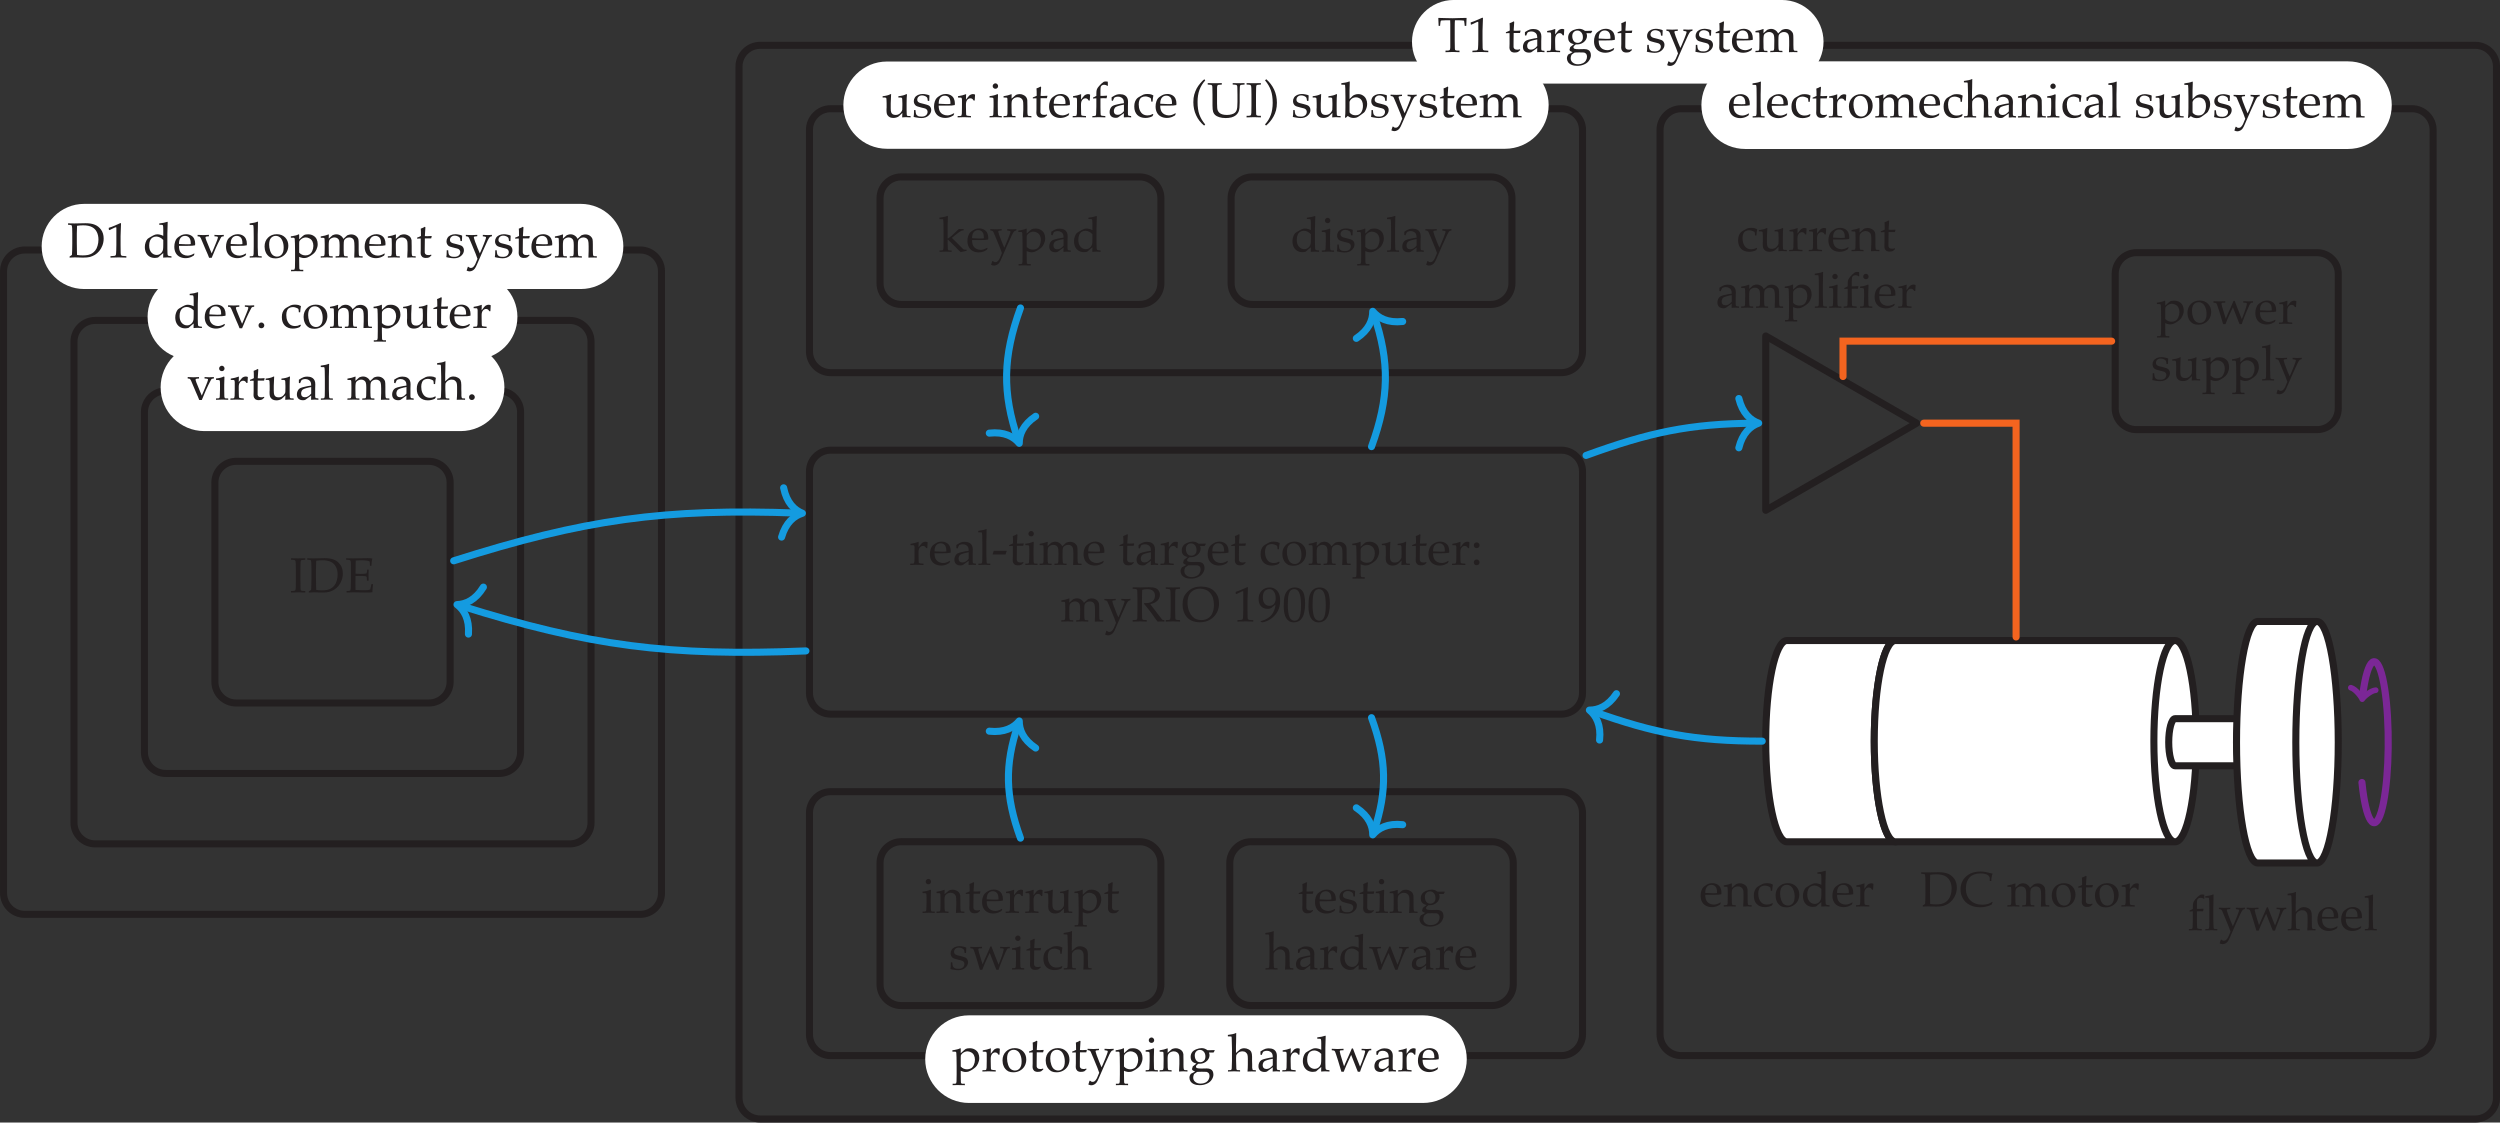 <?xml version="1.0" encoding="UTF-8"?>
<svg xmlns="http://www.w3.org/2000/svg" xmlns:xlink="http://www.w3.org/1999/xlink" width="352.071pt" height="158.084pt" viewBox="0 0 352.071 158.084" version="1.1">
<rect x="0" y="0" width="352.071" height="158.084" fill="#333333" stroke="none"/>
<defs>
<g>
<symbol overflow="visible" id="glyph0-0">
<path style="stroke:none;" d="M 0.875 0 L 0.875 -4.359 L 4.359 -4.359 L 4.359 0 Z M 0.984 -0.109 L 4.25 -0.109 L 4.25 -4.25 L 0.984 -4.25 Z M 0.984 -0.109 "/>
</symbol>
<symbol overflow="visible" id="glyph0-1">
<path style="stroke:none;" d="M 0.312 0 L 0.312 -0.156 C 0.438 -0.238 0.547 -0.312 0.641 -0.375 C 0.648 -0.52 0.66 -0.734 0.672 -1.016 C 0.68 -1.484 0.688 -1.805 0.688 -1.984 L 0.688 -3.375 C 0.688 -3.594 0.68 -3.852 0.672 -4.156 C 0.66 -4.344 0.645 -4.457 0.625 -4.5 C 0.613 -4.531 0.586 -4.551 0.547 -4.562 C 0.473 -4.602 0.32 -4.625 0.094 -4.625 L 0.094 -4.828 C 0.414 -4.816 0.707 -4.812 0.969 -4.812 C 1.164 -4.812 1.43 -4.816 1.766 -4.828 C 2.098 -4.836 2.359 -4.844 2.547 -4.844 C 3.098 -4.844 3.539 -4.77 3.875 -4.625 C 4.219 -4.488 4.508 -4.254 4.75 -3.922 C 4.988 -3.586 5.109 -3.176 5.109 -2.688 C 5.109 -2.344 5.051 -2.02 4.938 -1.719 C 4.82 -1.414 4.672 -1.148 4.484 -0.922 C 4.297 -0.703 4.094 -0.523 3.875 -0.391 C 3.656 -0.266 3.426 -0.164 3.188 -0.094 C 2.945 -0.031 2.617 0 2.203 0 C 2.066 0 1.879 -0.004 1.641 -0.016 C 1.328 -0.023 1.125 -0.031 1.031 -0.031 C 0.895 -0.031 0.656 -0.02 0.312 0 Z M 1.359 -0.375 C 1.609 -0.332 1.875 -0.312 2.156 -0.312 C 2.438 -0.312 2.688 -0.332 2.906 -0.375 C 3.125 -0.426 3.312 -0.5 3.469 -0.594 C 3.625 -0.688 3.773 -0.82 3.922 -1 C 4.066 -1.176 4.176 -1.398 4.25 -1.672 C 4.332 -1.941 4.375 -2.227 4.375 -2.531 C 4.375 -2.945 4.297 -3.305 4.141 -3.609 C 3.992 -3.91 3.77 -4.141 3.469 -4.297 C 3.164 -4.461 2.75 -4.547 2.219 -4.547 C 1.938 -4.547 1.648 -4.523 1.359 -4.484 C 1.348 -4.379 1.344 -4.18 1.344 -3.891 L 1.328 -3.406 L 1.328 -2.047 L 1.344 -0.984 C 1.344 -0.828 1.348 -0.625 1.359 -0.375 Z M 1.359 -0.375 "/>
</symbol>
<symbol overflow="visible" id="glyph0-2">
<path style="stroke:none;" d="M 0.516 -3.875 L 0.453 -3.891 L 0.422 -4.172 L 0.453 -4.203 C 0.703 -4.273 0.969 -4.375 1.25 -4.5 C 1.676 -4.676 1.945 -4.797 2.062 -4.859 L 2.156 -4.828 C 2.113 -3.785 2.094 -3.188 2.094 -3.031 L 2.094 -1.766 C 2.094 -1.266 2.098 -0.883 2.109 -0.625 C 2.117 -0.469 2.141 -0.367 2.172 -0.328 C 2.203 -0.297 2.25 -0.27 2.312 -0.25 C 2.375 -0.238 2.57 -0.223 2.906 -0.203 L 2.906 0 C 2.32 -0.02 1.961 -0.031 1.828 -0.031 C 1.711 -0.031 1.328 -0.02 0.672 0 L 0.672 -0.203 C 1.016 -0.223 1.211 -0.238 1.266 -0.25 C 1.316 -0.27 1.352 -0.289 1.375 -0.312 C 1.406 -0.332 1.426 -0.367 1.438 -0.422 C 1.457 -0.492 1.473 -0.695 1.484 -1.031 C 1.492 -1.363 1.5 -1.613 1.5 -1.781 L 1.5 -3.125 C 1.5 -3.676 1.5 -4.02 1.5 -4.156 C 1.5 -4.219 1.492 -4.254 1.484 -4.266 C 1.473 -4.273 1.457 -4.281 1.438 -4.281 C 1.414 -4.281 1.363 -4.266 1.281 -4.234 C 0.895 -4.055 0.641 -3.938 0.516 -3.875 Z M 0.516 -3.875 "/>
</symbol>
<symbol overflow="visible" id="glyph0-3">
<path style="stroke:none;" d="M 2.312 -4.625 L 2.312 -4.812 C 2.562 -4.844 2.77 -4.875 2.938 -4.906 C 3.113 -4.945 3.285 -4.992 3.453 -5.047 L 3.5 -5.016 C 3.488 -4.828 3.477 -4.457 3.469 -3.906 L 3.453 -3.359 L 3.453 -1.234 C 3.453 -0.992 3.457 -0.789 3.469 -0.625 C 3.477 -0.457 3.492 -0.359 3.516 -0.328 C 3.535 -0.297 3.566 -0.27 3.609 -0.25 C 3.66 -0.227 3.801 -0.207 4.031 -0.188 L 4.031 0 C 3.758 -0.02 3.566 -0.031 3.453 -0.031 C 3.359 -0.031 3.16 -0.02 2.859 0 C 2.859 -0.156 2.863 -0.367 2.875 -0.641 C 2.781 -0.566 2.656 -0.461 2.5 -0.328 C 2.352 -0.203 2.234 -0.098 2.141 -0.016 C 1.961 0.023 1.805 0.047 1.672 0.047 C 1.41 0.047 1.172 -0.016 0.953 -0.141 C 0.742 -0.266 0.578 -0.445 0.453 -0.688 C 0.336 -0.926 0.281 -1.195 0.281 -1.5 C 0.281 -1.727 0.316 -1.941 0.391 -2.141 C 0.461 -2.348 0.551 -2.508 0.656 -2.625 C 0.719 -2.688 0.859 -2.781 1.078 -2.906 C 1.297 -3.039 1.473 -3.133 1.609 -3.188 C 1.742 -3.25 1.891 -3.281 2.047 -3.281 C 2.191 -3.281 2.332 -3.258 2.469 -3.219 C 2.602 -3.188 2.738 -3.133 2.875 -3.062 L 2.875 -3.953 C 2.875 -4.273 2.859 -4.469 2.828 -4.531 C 2.816 -4.551 2.801 -4.57 2.781 -4.594 C 2.738 -4.613 2.582 -4.625 2.312 -4.625 Z M 2.875 -2.484 C 2.719 -2.648 2.555 -2.77 2.391 -2.844 C 2.223 -2.926 2.055 -2.969 1.891 -2.969 C 1.703 -2.969 1.531 -2.922 1.375 -2.828 C 1.219 -2.734 1.098 -2.586 1.016 -2.391 C 0.93 -2.203 0.891 -1.973 0.891 -1.703 C 0.891 -1.285 0.992 -0.957 1.203 -0.719 C 1.41 -0.488 1.66 -0.375 1.953 -0.375 C 2.098 -0.375 2.227 -0.406 2.344 -0.469 C 2.469 -0.531 2.578 -0.625 2.672 -0.75 C 2.766 -0.875 2.82 -1.008 2.844 -1.156 C 2.863 -1.258 2.875 -1.508 2.875 -1.906 Z M 2.875 -2.484 "/>
</symbol>
<symbol overflow="visible" id="glyph0-4">
<path style="stroke:none;" d="M 3.016 -0.531 L 2.906 -0.281 C 2.75 -0.188 2.633 -0.125 2.562 -0.094 C 2.445 -0.039 2.32 0 2.188 0.031 C 2.051 0.062 1.906 0.078 1.75 0.078 C 1.457 0.078 1.188 0.016 0.938 -0.109 C 0.695 -0.234 0.508 -0.414 0.375 -0.656 C 0.238 -0.906 0.172 -1.195 0.172 -1.531 C 0.172 -1.789 0.207 -2.023 0.281 -2.234 C 0.352 -2.453 0.438 -2.609 0.531 -2.703 C 0.594 -2.773 0.691 -2.859 0.828 -2.953 C 0.961 -3.047 1.098 -3.125 1.234 -3.188 C 1.422 -3.258 1.617 -3.297 1.828 -3.297 C 2.078 -3.297 2.305 -3.238 2.516 -3.125 C 2.723 -3.008 2.875 -2.848 2.969 -2.641 C 3.062 -2.441 3.109 -2.219 3.109 -1.969 C 3.109 -1.906 3.102 -1.828 3.094 -1.734 C 2.926 -1.703 2.781 -1.68 2.656 -1.672 C 2.406 -1.66 2.16 -1.656 1.922 -1.656 L 0.828 -1.656 C 0.828 -1.32 0.879 -1.055 0.984 -0.859 C 1.098 -0.66 1.25 -0.516 1.438 -0.422 C 1.625 -0.328 1.82 -0.281 2.031 -0.281 C 2.164 -0.281 2.301 -0.301 2.438 -0.344 C 2.582 -0.383 2.754 -0.461 2.953 -0.578 Z M 0.828 -1.922 C 0.891 -1.91 1.008 -1.906 1.188 -1.906 C 1.52 -1.883 1.754 -1.875 1.891 -1.875 C 2.191 -1.875 2.391 -1.883 2.484 -1.906 C 2.484 -1.957 2.484 -2 2.484 -2.031 C 2.484 -2.383 2.41 -2.645 2.266 -2.812 C 2.117 -2.977 1.926 -3.062 1.688 -3.062 C 1.426 -3.062 1.219 -2.969 1.062 -2.781 C 0.906 -2.602 0.828 -2.316 0.828 -1.922 Z M 0.828 -1.922 "/>
</symbol>
<symbol overflow="visible" id="glyph0-5">
<path style="stroke:none;" d="M 1.734 0.031 C 1.648 -0.195 1.586 -0.352 1.547 -0.438 L 1.266 -1.078 L 0.578 -2.703 C 0.523 -2.805 0.484 -2.875 0.453 -2.906 C 0.422 -2.938 0.391 -2.957 0.359 -2.969 C 0.328 -2.977 0.242 -2.988 0.109 -3 L 0.109 -3.203 C 0.484 -3.18 0.754 -3.172 0.922 -3.172 C 1.117 -3.172 1.379 -3.18 1.703 -3.203 L 1.703 -3 C 1.461 -2.988 1.32 -2.969 1.281 -2.938 C 1.238 -2.914 1.219 -2.883 1.219 -2.844 C 1.219 -2.781 1.258 -2.633 1.344 -2.406 L 1.766 -1.375 L 1.859 -1.141 C 1.973 -0.867 2.051 -0.688 2.094 -0.594 L 2.422 -1.375 C 2.441 -1.414 2.547 -1.672 2.734 -2.141 C 2.848 -2.41 2.922 -2.613 2.953 -2.75 C 2.961 -2.789 2.969 -2.828 2.969 -2.859 C 2.969 -2.898 2.953 -2.926 2.922 -2.938 C 2.867 -2.969 2.723 -2.988 2.484 -3 L 2.484 -3.203 C 2.828 -3.18 3.047 -3.172 3.141 -3.172 C 3.223 -3.172 3.441 -3.18 3.797 -3.203 L 3.797 -3 C 3.648 -2.988 3.551 -2.969 3.5 -2.938 C 3.457 -2.914 3.414 -2.863 3.375 -2.781 C 3.344 -2.727 3.219 -2.484 3 -2.047 L 2.672 -1.344 C 2.617 -1.219 2.426 -0.758 2.094 0.031 Z M 1.734 0.031 "/>
</symbol>
<symbol overflow="visible" id="glyph0-6">
<path style="stroke:none;" d="M 0.172 0 L 0.172 -0.188 L 0.5 -0.203 C 0.539 -0.203 0.57 -0.207 0.594 -0.219 C 0.625 -0.238 0.648 -0.258 0.672 -0.281 C 0.691 -0.32 0.707 -0.398 0.719 -0.516 C 0.719 -0.547 0.723 -0.875 0.734 -1.5 L 0.734 -2.906 C 0.734 -3.289 0.727 -3.68 0.719 -4.078 C 0.707 -4.348 0.691 -4.504 0.672 -4.547 C 0.66 -4.566 0.645 -4.582 0.625 -4.594 C 0.594 -4.602 0.438 -4.609 0.156 -4.609 L 0.156 -4.812 C 0.664 -4.875 1.02 -4.953 1.219 -5.047 C 1.25 -5.055 1.273 -5.062 1.297 -5.062 C 1.305 -5.062 1.316 -5.055 1.328 -5.047 C 1.336 -5.047 1.344 -5.035 1.344 -5.016 C 1.344 -4.992 1.336 -4.969 1.328 -4.938 L 1.328 -4.828 C 1.316 -4.422 1.312 -4.078 1.312 -3.797 L 1.297 -3.266 L 1.297 -1.5 C 1.305 -0.906 1.316 -0.586 1.328 -0.547 C 1.328 -0.43 1.336 -0.348 1.359 -0.297 C 1.367 -0.273 1.383 -0.254 1.406 -0.234 C 1.426 -0.223 1.453 -0.211 1.484 -0.203 C 1.504 -0.203 1.629 -0.195 1.859 -0.188 L 1.859 0 C 1.555 -0.02 1.285 -0.031 1.047 -0.031 C 0.828 -0.031 0.535 -0.02 0.172 0 Z M 0.172 0 "/>
</symbol>
<symbol overflow="visible" id="glyph0-7">
<path style="stroke:none;" d="M 0.234 -1.562 C 0.234 -2.07 0.395 -2.488 0.719 -2.812 C 1.039 -3.133 1.453 -3.297 1.953 -3.297 C 2.43 -3.297 2.82 -3.145 3.125 -2.844 C 3.426 -2.539 3.578 -2.156 3.578 -1.688 C 3.578 -1.352 3.5 -1.047 3.344 -0.766 C 3.188 -0.492 2.969 -0.281 2.688 -0.125 C 2.406 0.031 2.098 0.109 1.766 0.109 C 1.492 0.109 1.266 0.066 1.078 -0.016 C 0.898 -0.109 0.754 -0.223 0.641 -0.359 C 0.523 -0.492 0.441 -0.629 0.391 -0.766 C 0.285 -1.016 0.234 -1.281 0.234 -1.562 Z M 0.875 -1.812 C 0.875 -1.539 0.922 -1.258 1.016 -0.969 C 1.109 -0.676 1.242 -0.461 1.422 -0.328 C 1.598 -0.203 1.785 -0.141 1.984 -0.141 C 2.254 -0.141 2.477 -0.242 2.656 -0.453 C 2.832 -0.66 2.922 -0.977 2.922 -1.406 C 2.922 -1.77 2.863 -2.082 2.75 -2.344 C 2.645 -2.602 2.508 -2.785 2.344 -2.891 C 2.188 -3.004 2.008 -3.062 1.812 -3.062 C 1.531 -3.062 1.301 -2.957 1.125 -2.75 C 0.957 -2.551 0.875 -2.238 0.875 -1.812 Z M 0.875 -1.812 "/>
</symbol>
<symbol overflow="visible" id="glyph0-8">
<path style="stroke:none;" d="M 0.125 -2.797 L 0.125 -3 C 0.164 -3 0.25 -3.008 0.375 -3.031 C 0.508 -3.051 0.656 -3.082 0.812 -3.125 C 0.977 -3.164 1.102 -3.211 1.188 -3.266 C 1.207 -3.273 1.227 -3.281 1.25 -3.281 C 1.258 -3.281 1.27 -3.273 1.281 -3.266 C 1.289 -3.254 1.297 -3.234 1.297 -3.203 C 1.297 -3.191 1.297 -3.164 1.297 -3.125 C 1.297 -3.062 1.297 -3 1.297 -2.938 L 1.297 -2.578 C 1.672 -2.93 1.906 -3.133 2 -3.188 C 2.125 -3.25 2.312 -3.281 2.562 -3.281 C 2.852 -3.281 3.102 -3.211 3.312 -3.078 C 3.52 -2.953 3.672 -2.785 3.766 -2.578 C 3.859 -2.367 3.906 -2.145 3.906 -1.906 C 3.906 -1.758 3.891 -1.625 3.859 -1.5 C 3.828 -1.375 3.785 -1.254 3.734 -1.141 C 3.68 -1.035 3.625 -0.93 3.562 -0.828 C 3.5 -0.734 3.441 -0.664 3.391 -0.625 C 3.359 -0.594 3.273 -0.523 3.141 -0.422 C 3.004 -0.316 2.859 -0.223 2.703 -0.141 C 2.555 -0.066 2.457 -0.02 2.406 0 C 2.27 0.039 2.129 0.062 1.984 0.062 C 1.867 0.062 1.758 0.047 1.656 0.016 C 1.551 -0.004 1.43 -0.047 1.297 -0.109 L 1.297 0.422 C 1.305 0.992 1.312 1.312 1.312 1.375 C 1.312 1.488 1.32 1.57 1.344 1.625 C 1.352 1.645 1.367 1.66 1.391 1.672 C 1.41 1.691 1.441 1.707 1.484 1.719 C 1.492 1.719 1.625 1.719 1.875 1.719 L 1.875 1.922 C 1.594 1.91 1.219 1.906 0.75 1.906 C 0.5 1.906 0.301 1.91 0.156 1.922 L 0.156 1.719 L 0.484 1.719 C 0.523 1.719 0.562 1.707 0.594 1.688 C 0.625 1.676 0.645 1.66 0.656 1.641 C 0.676 1.598 0.691 1.52 0.703 1.406 C 0.703 1.375 0.707 1.047 0.719 0.422 L 0.719 -0.781 C 0.719 -1.176 0.711 -1.578 0.703 -1.984 C 0.691 -2.398 0.68 -2.625 0.672 -2.656 C 0.66 -2.695 0.645 -2.727 0.625 -2.75 C 0.602 -2.77 0.578 -2.785 0.547 -2.797 Z M 1.297 -0.703 C 1.41 -0.578 1.547 -0.477 1.703 -0.406 C 1.859 -0.344 2.02 -0.312 2.188 -0.312 C 2.395 -0.312 2.582 -0.359 2.75 -0.453 C 2.914 -0.555 3.047 -0.719 3.141 -0.938 C 3.242 -1.156 3.297 -1.395 3.297 -1.656 C 3.297 -1.906 3.25 -2.117 3.156 -2.297 C 3.062 -2.484 2.926 -2.617 2.75 -2.703 C 2.582 -2.797 2.41 -2.844 2.234 -2.844 C 2.109 -2.844 1.984 -2.816 1.859 -2.766 C 1.734 -2.711 1.617 -2.641 1.516 -2.547 C 1.41 -2.453 1.344 -2.359 1.312 -2.266 C 1.301 -2.223 1.297 -2.141 1.297 -2.016 Z M 1.297 -0.703 "/>
</symbol>
<symbol overflow="visible" id="glyph0-9">
<path style="stroke:none;" d="M 0.141 0 L 0.141 -0.188 L 0.469 -0.203 C 0.508 -0.203 0.539 -0.207 0.562 -0.219 C 0.594 -0.238 0.617 -0.258 0.641 -0.281 C 0.66 -0.32 0.676 -0.398 0.688 -0.516 C 0.688 -0.547 0.691 -0.875 0.703 -1.5 L 0.703 -1.906 C 0.703 -2.082 0.695 -2.273 0.688 -2.484 C 0.688 -2.617 0.676 -2.695 0.656 -2.719 C 0.645 -2.75 0.617 -2.77 0.578 -2.781 C 0.547 -2.789 0.398 -2.797 0.141 -2.797 L 0.141 -2.984 C 0.598 -3.055 0.93 -3.141 1.141 -3.234 C 1.191 -3.254 1.223 -3.266 1.234 -3.266 C 1.254 -3.266 1.27 -3.258 1.281 -3.25 C 1.289 -3.238 1.297 -3.223 1.297 -3.203 C 1.297 -3.191 1.289 -3.176 1.281 -3.156 C 1.27 -3.039 1.266 -2.879 1.266 -2.672 L 1.719 -3.078 C 1.77 -3.117 1.801 -3.145 1.812 -3.156 C 1.863 -3.188 1.938 -3.211 2.031 -3.234 C 2.133 -3.266 2.238 -3.281 2.344 -3.281 C 2.562 -3.281 2.754 -3.223 2.922 -3.109 C 3.098 -3.004 3.234 -2.848 3.328 -2.641 L 3.703 -2.984 C 3.785 -3.066 3.844 -3.117 3.875 -3.141 C 3.926 -3.172 4.004 -3.195 4.109 -3.219 C 4.223 -3.25 4.332 -3.266 4.438 -3.266 C 4.695 -3.266 4.914 -3.195 5.094 -3.062 C 5.27 -2.926 5.383 -2.77 5.438 -2.594 C 5.469 -2.477 5.484 -2.227 5.484 -1.844 L 5.484 -1.031 C 5.492 -0.75 5.5 -0.586 5.5 -0.547 C 5.5 -0.43 5.516 -0.348 5.547 -0.297 C 5.547 -0.273 5.555 -0.254 5.578 -0.234 C 5.598 -0.223 5.629 -0.211 5.672 -0.203 C 5.68 -0.203 5.805 -0.195 6.047 -0.188 L 6.047 0 C 5.754 -0.008 5.555 -0.016 5.453 -0.016 C 5.359 -0.016 5.16 -0.008 4.859 0 L 4.891 -0.938 L 4.891 -1.594 C 4.891 -1.977 4.867 -2.238 4.828 -2.375 C 4.797 -2.52 4.719 -2.633 4.594 -2.719 C 4.469 -2.801 4.32 -2.844 4.156 -2.844 C 3.969 -2.844 3.801 -2.789 3.656 -2.688 C 3.539 -2.602 3.461 -2.504 3.422 -2.391 C 3.391 -2.273 3.375 -2.051 3.375 -1.719 L 3.375 -1.031 C 3.383 -0.75 3.391 -0.586 3.391 -0.547 C 3.398 -0.43 3.414 -0.348 3.438 -0.297 C 3.445 -0.273 3.457 -0.254 3.469 -0.234 C 3.488 -0.223 3.52 -0.211 3.562 -0.203 C 3.57 -0.203 3.695 -0.195 3.938 -0.188 L 3.938 0 C 3.602 -0.02 3.332 -0.031 3.125 -0.031 C 2.969 -0.031 2.672 -0.02 2.234 0 L 2.234 -0.188 L 2.562 -0.203 C 2.613 -0.203 2.648 -0.207 2.672 -0.219 C 2.703 -0.238 2.723 -0.258 2.734 -0.281 C 2.754 -0.32 2.77 -0.398 2.781 -0.516 C 2.781 -0.547 2.785 -0.875 2.797 -1.5 L 2.797 -1.766 C 2.797 -2.055 2.773 -2.27 2.734 -2.406 C 2.691 -2.539 2.613 -2.645 2.5 -2.719 C 2.383 -2.801 2.242 -2.844 2.078 -2.844 C 1.941 -2.844 1.812 -2.812 1.688 -2.75 C 1.57 -2.695 1.477 -2.629 1.406 -2.547 C 1.344 -2.461 1.305 -2.367 1.297 -2.266 C 1.273 -2.109 1.266 -1.922 1.266 -1.703 L 1.266 -1.5 C 1.273 -0.906 1.281 -0.586 1.281 -0.547 C 1.289 -0.43 1.305 -0.348 1.328 -0.297 C 1.336 -0.273 1.348 -0.254 1.359 -0.234 C 1.379 -0.223 1.41 -0.211 1.453 -0.203 C 1.461 -0.203 1.586 -0.195 1.828 -0.188 L 1.828 0 C 1.516 -0.02 1.25 -0.031 1.031 -0.031 C 0.832 -0.031 0.535 -0.02 0.141 0 Z M 0.141 0 "/>
</symbol>
<symbol overflow="visible" id="glyph0-10">
<path style="stroke:none;" d="M 0.094 0 L 0.094 -0.188 L 0.422 -0.203 C 0.461 -0.203 0.492 -0.207 0.516 -0.219 C 0.547 -0.238 0.57 -0.258 0.594 -0.281 C 0.613 -0.32 0.629 -0.398 0.641 -0.516 C 0.641 -0.547 0.645 -0.875 0.656 -1.5 L 0.656 -1.906 C 0.656 -2.082 0.648 -2.273 0.641 -2.484 C 0.641 -2.617 0.629 -2.695 0.609 -2.719 C 0.598 -2.75 0.57 -2.77 0.531 -2.781 C 0.5 -2.789 0.352 -2.797 0.094 -2.797 L 0.094 -2.984 C 0.551 -3.055 0.883 -3.141 1.094 -3.234 C 1.145 -3.254 1.176 -3.266 1.188 -3.266 C 1.207 -3.266 1.219 -3.258 1.219 -3.25 C 1.227 -3.238 1.234 -3.223 1.234 -3.203 C 1.234 -3.191 1.234 -3.176 1.234 -3.156 C 1.234 -3.07 1.227 -2.898 1.219 -2.641 L 1.844 -3.172 C 2.031 -3.242 2.207 -3.281 2.375 -3.281 C 2.562 -3.281 2.734 -3.238 2.891 -3.156 C 3.055 -3.082 3.18 -2.988 3.266 -2.875 C 3.348 -2.77 3.406 -2.629 3.438 -2.453 C 3.445 -2.348 3.453 -2.062 3.453 -1.594 L 3.453 -1 C 3.453 -0.695 3.461 -0.492 3.484 -0.391 C 3.492 -0.328 3.508 -0.281 3.531 -0.25 C 3.562 -0.227 3.598 -0.211 3.641 -0.203 L 4.016 -0.188 L 4.016 0 C 3.785 -0.02 3.598 -0.031 3.453 -0.031 C 3.328 -0.031 3.117 -0.02 2.828 0 C 2.859 -0.562 2.875 -0.914 2.875 -1.062 L 2.875 -1.641 C 2.875 -1.992 2.859 -2.223 2.828 -2.328 C 2.785 -2.484 2.695 -2.609 2.562 -2.703 C 2.426 -2.797 2.266 -2.844 2.078 -2.844 C 1.91 -2.844 1.754 -2.801 1.609 -2.719 C 1.473 -2.633 1.375 -2.539 1.312 -2.438 C 1.25 -2.332 1.219 -2.156 1.219 -1.906 L 1.219 -1.5 C 1.227 -0.906 1.234 -0.586 1.234 -0.547 C 1.242 -0.43 1.258 -0.348 1.281 -0.297 C 1.289 -0.273 1.301 -0.254 1.312 -0.234 C 1.332 -0.223 1.363 -0.211 1.406 -0.203 C 1.414 -0.203 1.539 -0.195 1.781 -0.188 L 1.781 0 C 1.5 -0.02 1.25 -0.031 1.031 -0.031 C 0.832 -0.031 0.52 -0.02 0.094 0 Z M 0.094 0 "/>
</symbol>
<symbol overflow="visible" id="glyph0-11">
<path style="stroke:none;" d="M 0.156 -2.672 L 0.156 -2.812 C 0.383 -2.895 0.566 -2.973 0.703 -3.047 C 0.703 -3.586 0.691 -3.93 0.672 -4.078 C 0.91 -4.16 1.102 -4.25 1.25 -4.344 L 1.328 -4.266 C 1.305 -4.078 1.281 -3.664 1.25 -3.031 C 1.438 -3.02 1.547 -3.016 1.578 -3.016 C 1.598 -3.016 1.711 -3.02 1.922 -3.031 C 2.047 -3.031 2.133 -3.035 2.188 -3.047 L 2.219 -3.016 L 2.141 -2.703 C 2.004 -2.703 1.875 -2.703 1.75 -2.703 C 1.633 -2.703 1.469 -2.703 1.25 -2.703 L 1.234 -1.312 C 1.223 -0.977 1.223 -0.773 1.234 -0.703 C 1.242 -0.641 1.266 -0.582 1.297 -0.531 C 1.328 -0.488 1.367 -0.453 1.422 -0.422 C 1.473 -0.391 1.562 -0.367 1.688 -0.359 C 1.781 -0.359 1.852 -0.359 1.906 -0.359 C 1.969 -0.367 2.047 -0.391 2.141 -0.422 L 2.172 -0.297 C 2.066 -0.211 1.961 -0.125 1.859 -0.031 C 1.773 0 1.695 0.02 1.625 0.031 C 1.551 0.039 1.461 0.047 1.359 0.047 C 1.242 0.047 1.148 0.031 1.078 0 C 1.004 -0.02 0.938 -0.055 0.875 -0.109 C 0.82 -0.16 0.773 -0.223 0.734 -0.297 C 0.691 -0.367 0.664 -0.484 0.656 -0.641 C 0.656 -0.797 0.66 -0.969 0.672 -1.156 C 0.672 -1.188 0.672 -1.223 0.672 -1.266 L 0.672 -2.688 L 0.531 -2.688 C 0.426 -2.688 0.301 -2.68 0.156 -2.672 Z M 0.156 -2.672 "/>
</symbol>
<symbol overflow="visible" id="glyph0-12">
<path style="stroke:none;" d="M 0.312 -1.031 L 0.516 -1.031 C 0.523 -0.895 0.535 -0.785 0.547 -0.703 C 0.555 -0.629 0.57 -0.555 0.594 -0.484 C 0.625 -0.41 0.664 -0.348 0.719 -0.297 C 0.781 -0.242 0.844 -0.203 0.906 -0.172 C 0.977 -0.148 1.047 -0.133 1.109 -0.125 C 1.18 -0.113 1.285 -0.109 1.422 -0.109 C 1.66 -0.109 1.852 -0.172 2 -0.297 C 2.145 -0.422 2.219 -0.586 2.219 -0.797 C 2.219 -0.891 2.191 -0.973 2.141 -1.047 C 2.098 -1.117 2.035 -1.176 1.953 -1.219 C 1.867 -1.258 1.68 -1.312 1.391 -1.375 C 1.098 -1.445 0.91 -1.5 0.828 -1.531 C 0.703 -1.57 0.602 -1.625 0.531 -1.688 C 0.457 -1.758 0.395 -1.848 0.344 -1.953 C 0.301 -2.055 0.281 -2.172 0.281 -2.297 C 0.281 -2.473 0.328 -2.633 0.422 -2.781 C 0.516 -2.938 0.66 -3.062 0.859 -3.156 C 1.066 -3.25 1.289 -3.297 1.531 -3.297 C 1.676 -3.297 1.844 -3.273 2.031 -3.234 C 2.219 -3.203 2.367 -3.156 2.484 -3.094 C 2.461 -2.844 2.453 -2.586 2.453 -2.328 L 2.25 -2.328 C 2.238 -2.492 2.223 -2.602 2.203 -2.656 C 2.191 -2.707 2.176 -2.75 2.156 -2.781 C 2.133 -2.82 2.094 -2.863 2.031 -2.906 C 1.969 -2.957 1.883 -3 1.781 -3.031 C 1.688 -3.07 1.57 -3.094 1.438 -3.094 C 1.238 -3.094 1.078 -3.035 0.953 -2.922 C 0.828 -2.805 0.766 -2.664 0.766 -2.5 C 0.766 -2.414 0.781 -2.344 0.812 -2.281 C 0.852 -2.219 0.906 -2.164 0.969 -2.125 C 1.031 -2.082 1.113 -2.047 1.219 -2.016 L 1.781 -1.875 C 2.062 -1.801 2.254 -1.738 2.359 -1.688 C 2.473 -1.633 2.562 -1.551 2.625 -1.438 C 2.695 -1.332 2.734 -1.203 2.734 -1.047 C 2.734 -0.742 2.602 -0.477 2.344 -0.25 C 2.094 -0.02 1.754 0.094 1.328 0.094 C 1.141 0.094 0.879 0.062 0.547 0 C 0.367 -0.031 0.273 -0.051 0.266 -0.062 C 0.254 -0.07 0.25 -0.086 0.25 -0.109 C 0.25 -0.117 0.254 -0.133 0.266 -0.156 C 0.285 -0.258 0.297 -0.352 0.297 -0.438 C 0.305 -0.531 0.312 -0.727 0.312 -1.031 Z M 0.312 -1.031 "/>
</symbol>
<symbol overflow="visible" id="glyph0-13">
<path style="stroke:none;" d="M 0.156 1.828 L 0.328 1.297 L 0.406 1.297 C 0.445 1.328 0.484 1.352 0.516 1.375 C 0.547 1.406 0.578 1.426 0.609 1.438 C 0.648 1.445 0.703 1.453 0.766 1.453 C 0.836 1.453 0.906 1.438 0.969 1.406 C 1.039 1.375 1.102 1.32 1.156 1.25 C 1.219 1.188 1.289 1.078 1.375 0.922 C 1.488 0.672 1.594 0.422 1.688 0.172 C 1.613 -0.023 1.531 -0.254 1.438 -0.516 L 0.891 -1.844 C 0.734 -2.25 0.602 -2.555 0.5 -2.766 C 0.457 -2.848 0.41 -2.906 0.359 -2.938 C 0.316 -2.969 0.211 -2.992 0.047 -3.016 L 0.047 -3.203 C 0.328 -3.18 0.609 -3.172 0.891 -3.172 C 1.16 -3.172 1.414 -3.18 1.656 -3.203 L 1.656 -3.016 C 1.426 -2.992 1.297 -2.977 1.266 -2.969 C 1.203 -2.945 1.172 -2.906 1.172 -2.844 C 1.172 -2.801 1.191 -2.723 1.234 -2.609 C 1.316 -2.336 1.398 -2.102 1.484 -1.906 L 1.688 -1.375 C 1.82 -1.051 1.93 -0.789 2.016 -0.594 L 2.203 -1 C 2.273 -1.156 2.398 -1.457 2.578 -1.906 C 2.754 -2.352 2.852 -2.629 2.875 -2.734 C 2.883 -2.766 2.891 -2.797 2.891 -2.828 C 2.891 -2.867 2.875 -2.898 2.844 -2.922 C 2.812 -2.941 2.676 -2.969 2.438 -3 L 2.438 -3.203 C 2.695 -3.18 2.926 -3.172 3.125 -3.172 C 3.332 -3.172 3.535 -3.18 3.734 -3.203 L 3.703 -3 C 3.586 -2.988 3.5 -2.957 3.438 -2.906 C 3.375 -2.863 3.273 -2.711 3.141 -2.453 C 3.016 -2.203 2.781 -1.691 2.438 -0.922 L 1.641 0.906 C 1.516 1.207 1.406 1.422 1.312 1.547 C 1.219 1.672 1.109 1.766 0.984 1.828 C 0.859 1.898 0.719 1.938 0.562 1.938 C 0.488 1.938 0.422 1.926 0.359 1.906 C 0.297 1.883 0.227 1.859 0.156 1.828 Z M 0.156 1.828 "/>
</symbol>
<symbol overflow="visible" id="glyph0-14">
<path style="stroke:none;" d="M 0.875 -0.781 C 0.988 -0.781 1.082 -0.738 1.156 -0.656 C 1.238 -0.582 1.281 -0.488 1.281 -0.375 C 1.281 -0.258 1.238 -0.16 1.156 -0.078 C 1.07 -0.004 0.977 0.031 0.875 0.031 C 0.758 0.031 0.66 -0.004 0.578 -0.078 C 0.504 -0.16 0.469 -0.258 0.469 -0.375 C 0.469 -0.488 0.504 -0.582 0.578 -0.656 C 0.66 -0.738 0.758 -0.781 0.875 -0.781 Z M 0.875 -0.781 "/>
</symbol>
<symbol overflow="visible" id="glyph0-15">
<path style="stroke:none;" d="M 2.953 -0.391 L 2.812 -0.156 C 2.656 -0.07 2.5 -0.016 2.344 0.016 C 2.195 0.055 2.023 0.078 1.828 0.078 C 1.359 0.078 0.977 -0.062 0.688 -0.344 C 0.406 -0.633 0.266 -1.031 0.266 -1.531 C 0.266 -1.801 0.301 -2.031 0.375 -2.219 C 0.457 -2.414 0.555 -2.57 0.672 -2.688 C 0.742 -2.758 0.883 -2.852 1.094 -2.969 C 1.301 -3.094 1.445 -3.172 1.531 -3.203 C 1.688 -3.266 1.875 -3.297 2.094 -3.297 C 2.289 -3.297 2.473 -3.273 2.641 -3.234 C 2.742 -3.203 2.848 -3.156 2.953 -3.094 C 2.922 -2.926 2.898 -2.797 2.891 -2.703 C 2.879 -2.609 2.863 -2.445 2.844 -2.219 L 2.656 -2.219 C 2.645 -2.438 2.629 -2.57 2.609 -2.625 C 2.609 -2.656 2.594 -2.688 2.562 -2.719 C 2.477 -2.781 2.367 -2.832 2.234 -2.875 C 2.109 -2.926 1.973 -2.953 1.828 -2.953 C 1.629 -2.953 1.457 -2.91 1.312 -2.828 C 1.176 -2.754 1.07 -2.629 1 -2.453 C 0.926 -2.285 0.891 -2.078 0.891 -1.828 C 0.891 -1.523 0.941 -1.25 1.047 -1 C 1.16 -0.75 1.305 -0.566 1.484 -0.453 C 1.672 -0.336 1.883 -0.281 2.125 -0.281 C 2.238 -0.281 2.348 -0.289 2.453 -0.312 C 2.566 -0.344 2.707 -0.398 2.875 -0.484 Z M 2.953 -0.391 "/>
</symbol>
<symbol overflow="visible" id="glyph0-16">
<path style="stroke:none;" d="M 4.031 -0.188 L 4.031 0 C 3.727 -0.02 3.504 -0.031 3.359 -0.031 C 3.18 -0.031 3.008 -0.02 2.844 0 C 2.852 -0.188 2.863 -0.395 2.875 -0.625 C 2.738 -0.508 2.578 -0.359 2.391 -0.172 C 2.348 -0.129 2.305 -0.098 2.266 -0.078 C 2.16 -0.023 2.062 0.008 1.969 0.031 C 1.875 0.062 1.754 0.078 1.609 0.078 C 1.43 0.078 1.281 0.051 1.156 0 C 1.031 -0.051 0.926 -0.129 0.844 -0.234 C 0.77 -0.305 0.719 -0.398 0.688 -0.516 C 0.656 -0.641 0.641 -0.785 0.641 -0.953 C 0.641 -1.023 0.641 -1.098 0.641 -1.172 C 0.648 -1.242 0.656 -1.312 0.656 -1.375 L 0.656 -1.969 C 0.656 -2.02 0.648 -2.164 0.641 -2.406 C 0.641 -2.562 0.629 -2.66 0.609 -2.703 C 0.598 -2.723 0.582 -2.738 0.562 -2.75 C 0.531 -2.781 0.473 -2.797 0.391 -2.797 C 0.266 -2.797 0.164 -2.797 0.094 -2.797 L 0.094 -2.984 C 0.57 -3.035 0.926 -3.125 1.156 -3.25 C 1.188 -3.27 1.211 -3.281 1.234 -3.281 C 1.254 -3.281 1.27 -3.273 1.281 -3.266 C 1.289 -3.254 1.297 -3.238 1.297 -3.219 C 1.297 -3.195 1.289 -3.172 1.281 -3.141 C 1.27 -3.066 1.266 -2.926 1.266 -2.719 C 1.242 -2.344 1.234 -2.094 1.234 -1.969 L 1.234 -1.297 C 1.234 -1.023 1.254 -0.832 1.297 -0.719 C 1.336 -0.602 1.41 -0.508 1.516 -0.438 C 1.617 -0.375 1.754 -0.344 1.922 -0.344 C 2.023 -0.344 2.129 -0.359 2.234 -0.391 C 2.348 -0.43 2.445 -0.488 2.531 -0.562 C 2.594 -0.613 2.656 -0.688 2.719 -0.781 C 2.77 -0.844 2.801 -0.891 2.812 -0.922 C 2.832 -0.961 2.848 -1.016 2.859 -1.078 C 2.867 -1.273 2.875 -1.473 2.875 -1.672 L 2.875 -1.969 C 2.875 -2.02 2.867 -2.164 2.859 -2.406 C 2.859 -2.562 2.848 -2.66 2.828 -2.703 C 2.816 -2.723 2.801 -2.738 2.781 -2.75 C 2.75 -2.781 2.691 -2.797 2.609 -2.797 C 2.484 -2.797 2.383 -2.797 2.312 -2.797 L 2.312 -2.984 C 2.801 -3.035 3.156 -3.125 3.375 -3.25 C 3.406 -3.27 3.43 -3.281 3.453 -3.281 C 3.473 -3.281 3.488 -3.273 3.5 -3.266 C 3.508 -3.254 3.516 -3.238 3.516 -3.219 C 3.516 -3.195 3.516 -3.172 3.516 -3.141 C 3.504 -3.066 3.492 -2.926 3.484 -2.719 C 3.473 -2.344 3.469 -2.094 3.469 -1.969 L 3.469 -1.031 C 3.477 -0.75 3.484 -0.586 3.484 -0.547 C 3.484 -0.43 3.492 -0.348 3.516 -0.297 C 3.523 -0.273 3.539 -0.254 3.562 -0.234 C 3.582 -0.223 3.609 -0.211 3.641 -0.203 C 3.66 -0.203 3.789 -0.195 4.031 -0.188 Z M 4.031 -0.188 "/>
</symbol>
<symbol overflow="visible" id="glyph0-17">
<path style="stroke:none;" d="M 0.156 0 L 0.156 -0.188 C 0.414 -0.195 0.555 -0.203 0.578 -0.203 C 0.617 -0.211 0.645 -0.223 0.656 -0.234 C 0.676 -0.254 0.691 -0.273 0.703 -0.297 C 0.723 -0.348 0.738 -0.43 0.75 -0.547 C 0.758 -1.148 0.766 -1.469 0.766 -1.5 L 0.766 -1.906 C 0.766 -2.082 0.766 -2.273 0.766 -2.484 C 0.754 -2.617 0.738 -2.695 0.719 -2.719 C 0.707 -2.75 0.68 -2.77 0.641 -2.781 C 0.609 -2.789 0.461 -2.797 0.203 -2.797 L 0.203 -2.984 C 0.66 -3.055 1 -3.141 1.219 -3.234 C 1.258 -3.254 1.285 -3.266 1.297 -3.266 C 1.316 -3.266 1.332 -3.258 1.344 -3.25 C 1.352 -3.238 1.359 -3.223 1.359 -3.203 C 1.359 -3.191 1.352 -3.176 1.344 -3.156 C 1.332 -3.008 1.328 -2.789 1.328 -2.5 C 1.43 -2.625 1.523 -2.742 1.609 -2.859 C 1.703 -2.973 1.766 -3.047 1.797 -3.078 C 1.867 -3.141 1.945 -3.188 2.031 -3.219 C 2.125 -3.258 2.219 -3.281 2.312 -3.281 C 2.406 -3.281 2.5 -3.258 2.594 -3.219 L 2.609 -3.172 C 2.578 -2.867 2.562 -2.602 2.562 -2.375 L 2.406 -2.375 C 2.352 -2.477 2.289 -2.555 2.219 -2.609 C 2.145 -2.66 2.055 -2.688 1.953 -2.688 C 1.785 -2.688 1.641 -2.613 1.516 -2.469 C 1.391 -2.32 1.328 -2.109 1.328 -1.828 L 1.328 -1.469 C 1.328 -1.32 1.332 -1.051 1.344 -0.656 C 1.344 -0.508 1.348 -0.414 1.359 -0.375 C 1.367 -0.344 1.379 -0.316 1.391 -0.297 C 1.41 -0.273 1.438 -0.258 1.469 -0.25 C 1.539 -0.227 1.727 -0.207 2.031 -0.188 L 2.031 0 C 1.625 -0.02 1.281 -0.031 1 -0.031 C 0.707 -0.031 0.426 -0.02 0.156 0 Z M 0.156 0 "/>
</symbol>
<symbol overflow="visible" id="glyph0-18">
<path style="stroke:none;" d="M 0.984 -4.797 C 1.086 -4.797 1.176 -4.754 1.25 -4.672 C 1.32 -4.598 1.359 -4.508 1.359 -4.406 C 1.359 -4.301 1.32 -4.211 1.25 -4.141 C 1.176 -4.066 1.086 -4.031 0.984 -4.031 C 0.879 -4.031 0.785 -4.066 0.703 -4.141 C 0.629 -4.211 0.594 -4.301 0.594 -4.406 C 0.594 -4.508 0.629 -4.598 0.703 -4.672 C 0.785 -4.754 0.879 -4.797 0.984 -4.797 Z M 0.156 -2.797 L 0.156 -3 C 0.594 -3.039 0.961 -3.133 1.266 -3.281 L 1.344 -3.219 C 1.32 -2.738 1.312 -2.367 1.312 -2.109 L 1.312 -1.5 C 1.32 -0.906 1.328 -0.586 1.328 -0.547 C 1.328 -0.43 1.344 -0.348 1.375 -0.297 C 1.383 -0.273 1.395 -0.254 1.406 -0.234 C 1.426 -0.223 1.457 -0.211 1.5 -0.203 C 1.508 -0.203 1.633 -0.195 1.875 -0.188 L 1.875 0 C 1.531 -0.02 1.254 -0.031 1.047 -0.031 C 0.859 -0.031 0.562 -0.02 0.156 0 L 0.156 -0.188 L 0.469 -0.203 C 0.52 -0.203 0.555 -0.207 0.578 -0.219 C 0.609 -0.238 0.629 -0.258 0.641 -0.281 C 0.672 -0.32 0.688 -0.398 0.688 -0.516 C 0.688 -0.547 0.695 -0.875 0.719 -1.5 L 0.719 -2.094 C 0.719 -2.438 0.707 -2.641 0.688 -2.703 C 0.664 -2.734 0.633 -2.754 0.594 -2.766 C 0.562 -2.785 0.414 -2.797 0.156 -2.797 Z M 0.156 -2.797 "/>
</symbol>
<symbol overflow="visible" id="glyph0-19">
<path style="stroke:none;" d="M 0.734 -2.328 L 0.562 -2.375 C 0.562 -2.426 0.562 -2.5 0.562 -2.594 C 0.562 -2.688 0.562 -2.766 0.562 -2.828 C 0.844 -3.016 1.078 -3.141 1.266 -3.203 C 1.41 -3.242 1.566 -3.266 1.734 -3.266 C 1.992 -3.266 2.211 -3.219 2.391 -3.125 C 2.566 -3.031 2.695 -2.891 2.781 -2.703 C 2.844 -2.578 2.875 -2.406 2.875 -2.188 L 2.859 -1.562 L 2.859 -0.547 C 2.859 -0.441 2.867 -0.363 2.891 -0.312 C 2.898 -0.281 2.922 -0.254 2.953 -0.234 C 2.973 -0.223 3.02 -0.219 3.094 -0.219 L 3.312 -0.188 L 3.312 0 C 3.125 -0.02 2.961 -0.031 2.828 -0.031 C 2.691 -0.031 2.508 -0.02 2.281 0 L 2.297 -0.594 C 1.836 -0.25 1.562 -0.051 1.469 0 C 1.383 0.039 1.281 0.062 1.156 0.062 C 0.875 0.062 0.656 -0.008 0.5 -0.156 C 0.352 -0.301 0.281 -0.5 0.281 -0.75 C 0.281 -0.906 0.305 -1.047 0.359 -1.172 C 0.41 -1.305 0.473 -1.41 0.547 -1.484 C 0.617 -1.555 0.695 -1.613 0.781 -1.656 C 0.914 -1.719 1.129 -1.781 1.422 -1.844 C 1.711 -1.914 2.004 -1.969 2.297 -2 C 2.297 -2.219 2.27 -2.383 2.219 -2.5 C 2.164 -2.625 2.07 -2.723 1.938 -2.797 C 1.812 -2.879 1.656 -2.922 1.469 -2.922 C 1.332 -2.922 1.211 -2.898 1.109 -2.859 C 1.016 -2.828 0.957 -2.797 0.938 -2.766 L 0.875 -2.656 C 0.812 -2.52 0.766 -2.41 0.734 -2.328 Z M 2.297 -1.797 C 2.004 -1.742 1.754 -1.688 1.547 -1.625 C 1.336 -1.562 1.191 -1.5 1.109 -1.438 C 1.055 -1.395 1.008 -1.336 0.969 -1.266 C 0.906 -1.148 0.875 -1.023 0.875 -0.891 C 0.875 -0.723 0.922 -0.594 1.016 -0.5 C 1.109 -0.406 1.238 -0.359 1.406 -0.359 C 1.562 -0.359 1.711 -0.398 1.859 -0.484 C 2.004 -0.566 2.148 -0.695 2.297 -0.875 Z M 2.297 -1.797 "/>
</symbol>
<symbol overflow="visible" id="glyph0-20">
<path style="stroke:none;" d="M 0.047 0 L 0.047 -0.188 L 0.359 -0.203 C 0.41 -0.203 0.445 -0.207 0.469 -0.219 C 0.5 -0.238 0.52 -0.258 0.531 -0.281 C 0.562 -0.32 0.578 -0.398 0.578 -0.516 C 0.578 -0.547 0.586 -0.875 0.609 -1.5 L 0.609 -3.25 C 0.609 -3.633 0.598 -4.031 0.578 -4.438 C 0.578 -4.707 0.566 -4.859 0.547 -4.891 C 0.535 -4.91 0.52 -4.926 0.5 -4.938 C 0.457 -4.945 0.301 -4.953 0.031 -4.953 L 0.031 -5.156 C 0.539 -5.219 0.895 -5.297 1.094 -5.391 C 1.125 -5.41 1.145 -5.422 1.156 -5.422 C 1.176 -5.422 1.191 -5.414 1.203 -5.406 C 1.211 -5.395 1.219 -5.379 1.219 -5.359 C 1.219 -5.336 1.211 -5.316 1.203 -5.297 L 1.203 -5.172 C 1.191 -4.766 1.188 -4.422 1.188 -4.141 L 1.172 -3.609 L 1.172 -2.609 C 1.203 -2.641 1.289 -2.719 1.438 -2.844 C 1.582 -2.977 1.672 -3.055 1.703 -3.078 C 1.742 -3.117 1.781 -3.145 1.812 -3.156 C 1.852 -3.176 1.914 -3.203 2 -3.234 C 2.113 -3.266 2.227 -3.281 2.344 -3.281 C 2.551 -3.281 2.75 -3.227 2.938 -3.125 C 3.125 -3.031 3.254 -2.906 3.328 -2.75 C 3.398 -2.602 3.438 -2.383 3.438 -2.094 L 3.438 -1.5 L 3.453 -1.031 C 3.453 -0.727 3.453 -0.562 3.453 -0.531 C 3.461 -0.426 3.477 -0.348 3.5 -0.297 C 3.508 -0.273 3.52 -0.254 3.531 -0.234 C 3.551 -0.223 3.582 -0.211 3.625 -0.203 C 3.633 -0.203 3.75 -0.195 3.969 -0.188 L 3.969 0 C 3.719 -0.008 3.531 -0.016 3.406 -0.016 C 3.312 -0.016 3.109 -0.008 2.797 0 C 2.828 -0.332 2.844 -0.66 2.844 -0.984 L 2.844 -1.828 C 2.844 -2.086 2.82 -2.273 2.781 -2.391 C 2.738 -2.504 2.66 -2.609 2.547 -2.703 C 2.43 -2.797 2.273 -2.844 2.078 -2.844 C 1.953 -2.844 1.836 -2.82 1.734 -2.781 C 1.641 -2.75 1.551 -2.695 1.469 -2.625 C 1.383 -2.551 1.316 -2.473 1.266 -2.391 C 1.234 -2.348 1.211 -2.297 1.203 -2.234 C 1.191 -2.18 1.188 -2.066 1.188 -1.891 L 1.188 -1.5 C 1.207 -0.906 1.219 -0.586 1.219 -0.547 C 1.219 -0.43 1.227 -0.348 1.25 -0.297 C 1.258 -0.273 1.273 -0.254 1.297 -0.234 C 1.316 -0.223 1.344 -0.211 1.375 -0.203 C 1.395 -0.203 1.52 -0.195 1.75 -0.188 L 1.75 0 C 1.352 -0.02 1.078 -0.031 0.922 -0.031 C 0.785 -0.031 0.492 -0.02 0.047 0 Z M 0.047 0 "/>
</symbol>
<symbol overflow="visible" id="glyph0-21">
<path style="stroke:none;" d="M 2.172 -0.219 L 2.172 0 C 1.68 -0.02 1.363 -0.031 1.219 -0.031 L 0.156 0 L 0.156 -0.219 C 0.426 -0.219 0.586 -0.227 0.641 -0.25 C 0.703 -0.27 0.742 -0.297 0.766 -0.328 C 0.797 -0.379 0.816 -0.488 0.828 -0.656 C 0.828 -0.707 0.832 -1.031 0.844 -1.625 L 0.844 -3.203 C 0.844 -3.516 0.836 -3.816 0.828 -4.109 C 0.816 -4.328 0.797 -4.453 0.766 -4.484 C 0.742 -4.523 0.703 -4.555 0.641 -4.578 C 0.586 -4.598 0.426 -4.613 0.156 -4.625 L 0.156 -4.828 C 0.594 -4.816 0.926 -4.812 1.156 -4.812 C 1.383 -4.812 1.723 -4.816 2.172 -4.828 L 2.172 -4.625 C 1.898 -4.613 1.734 -4.598 1.672 -4.578 C 1.609 -4.555 1.566 -4.531 1.547 -4.5 C 1.523 -4.457 1.508 -4.348 1.5 -4.172 C 1.5 -4.129 1.492 -3.805 1.484 -3.203 L 1.484 -1.625 C 1.484 -1.32 1.488 -1.023 1.5 -0.734 C 1.5 -0.516 1.508 -0.383 1.531 -0.344 C 1.562 -0.301 1.609 -0.27 1.672 -0.25 C 1.734 -0.227 1.898 -0.219 2.172 -0.219 Z M 2.172 -0.219 "/>
</symbol>
<symbol overflow="visible" id="glyph0-22">
<path style="stroke:none;" d="M 0.234 0 L 0.234 -0.219 C 0.473 -0.219 0.633 -0.234 0.719 -0.266 C 0.75 -0.285 0.77 -0.305 0.781 -0.328 C 0.801 -0.379 0.816 -0.5 0.828 -0.688 C 0.836 -0.988 0.844 -1.25 0.844 -1.469 L 0.844 -3.203 C 0.844 -3.516 0.844 -3.816 0.844 -4.109 C 0.832 -4.328 0.812 -4.453 0.781 -4.484 C 0.758 -4.523 0.719 -4.555 0.656 -4.578 C 0.602 -4.598 0.441 -4.613 0.172 -4.625 L 0.172 -4.828 L 1.141 -4.812 L 2.172 -4.828 C 2.66 -4.836 3.016 -4.844 3.234 -4.844 C 3.461 -4.844 3.676 -4.828 3.875 -4.797 C 3.844 -4.672 3.816 -4.562 3.797 -4.469 C 3.797 -4.445 3.773 -4.211 3.734 -3.766 L 3.531 -3.766 C 3.531 -3.992 3.516 -4.203 3.484 -4.391 C 3.359 -4.441 3.219 -4.477 3.062 -4.5 C 2.812 -4.531 2.562 -4.547 2.312 -4.547 C 2.25 -4.547 2.125 -4.539 1.938 -4.531 C 1.75 -4.52 1.613 -4.516 1.531 -4.516 C 1.531 -4.254 1.523 -4.016 1.516 -3.797 L 1.5 -2.656 C 1.77 -2.633 2.016 -2.625 2.234 -2.625 C 2.504 -2.625 2.734 -2.641 2.922 -2.672 C 2.992 -2.68 3.039 -2.695 3.062 -2.719 C 3.082 -2.75 3.102 -2.844 3.125 -3 L 3.141 -3.234 L 3.344 -3.234 L 3.344 -3.172 L 3.328 -2.469 L 3.344 -1.672 L 3.109 -1.672 L 3.094 -1.906 C 3.094 -2.07 3.078 -2.176 3.047 -2.219 C 3.023 -2.258 2.977 -2.285 2.906 -2.297 C 2.77 -2.328 2.52 -2.344 2.156 -2.344 C 2 -2.344 1.781 -2.336 1.5 -2.328 C 1.488 -2.098 1.484 -1.758 1.484 -1.312 C 1.484 -0.895 1.488 -0.578 1.5 -0.359 C 1.832 -0.336 2.203 -0.328 2.609 -0.328 C 2.891 -0.328 3.094 -0.332 3.219 -0.344 C 3.344 -0.363 3.457 -0.395 3.562 -0.438 C 3.582 -0.508 3.609 -0.609 3.641 -0.734 C 3.691 -0.93 3.723 -1.082 3.734 -1.188 L 3.969 -1.188 C 3.906 -0.727 3.875 -0.348 3.875 -0.047 C 3.676 -0.016 3.441 0 3.172 0 L 1.141 -0.031 C 1.109 -0.031 0.805 -0.02 0.234 0 Z M 0.234 0 "/>
</symbol>
<symbol overflow="visible" id="glyph0-23">
<path style="stroke:none;" d="M 0.391 -3.703 L 0.188 -3.703 C 0.176 -4.242 0.16 -4.617 0.141 -4.828 C 0.391 -4.828 0.781 -4.816 1.312 -4.797 C 1.738 -4.785 2.023 -4.781 2.172 -4.781 C 2.328 -4.781 2.68 -4.789 3.234 -4.812 C 3.641 -4.82 3.938 -4.828 4.125 -4.828 C 4.102 -4.578 4.086 -4.203 4.078 -3.703 L 3.859 -3.703 L 3.828 -4.031 C 3.805 -4.227 3.789 -4.336 3.781 -4.359 C 3.781 -4.391 3.773 -4.41 3.766 -4.422 C 3.754 -4.441 3.734 -4.453 3.703 -4.453 C 3.672 -4.461 3.555 -4.473 3.359 -4.484 C 3.172 -4.492 3.02 -4.5 2.906 -4.5 L 2.484 -4.5 C 2.461 -4.281 2.453 -3.988 2.453 -3.625 L 2.453 -1.625 C 2.453 -1.32 2.457 -1.023 2.469 -0.734 C 2.469 -0.516 2.477 -0.383 2.5 -0.344 C 2.531 -0.301 2.57 -0.27 2.625 -0.25 C 2.688 -0.227 2.852 -0.219 3.125 -0.219 L 3.125 0 C 2.719 -0.02 2.414 -0.031 2.219 -0.031 C 2.125 -0.031 1.77 -0.02 1.156 0 L 1.156 -0.219 C 1.426 -0.219 1.586 -0.227 1.641 -0.25 C 1.703 -0.27 1.742 -0.297 1.766 -0.328 C 1.797 -0.379 1.816 -0.488 1.828 -0.656 C 1.828 -0.707 1.828 -1.031 1.828 -1.625 L 1.828 -3.609 C 1.828 -3.703 1.828 -3.805 1.828 -3.922 L 1.812 -4.5 L 1.297 -4.5 C 1.004 -4.5 0.773 -4.488 0.609 -4.469 C 0.547 -4.457 0.508 -4.441 0.5 -4.422 C 0.469 -4.379 0.441 -4.254 0.422 -4.047 Z M 0.391 -3.703 "/>
</symbol>
<symbol overflow="visible" id="glyph0-24">
<path style="stroke:none;" d="M 3.766 -3.016 L 3.797 -2.953 C 3.711 -2.816 3.656 -2.723 3.625 -2.672 L 2.984 -2.672 C 3.035 -2.535 3.062 -2.41 3.062 -2.297 C 3.062 -2.117 3.016 -1.945 2.922 -1.781 C 2.836 -1.625 2.707 -1.484 2.531 -1.359 C 2.363 -1.242 2.18 -1.164 1.984 -1.125 C 1.859 -1.102 1.691 -1.094 1.484 -1.094 C 1.328 -0.977 1.234 -0.891 1.203 -0.828 C 1.172 -0.785 1.156 -0.742 1.156 -0.703 C 1.156 -0.641 1.172 -0.586 1.203 -0.547 C 1.242 -0.504 1.297 -0.477 1.359 -0.469 C 1.461 -0.438 1.645 -0.422 1.906 -0.422 L 2.641 -0.438 C 2.898 -0.438 3.094 -0.398 3.219 -0.328 C 3.352 -0.266 3.453 -0.164 3.516 -0.031 C 3.578 0.102 3.609 0.258 3.609 0.438 C 3.609 0.664 3.531 0.898 3.375 1.141 C 3.227 1.379 3.004 1.566 2.703 1.703 C 2.398 1.848 2.062 1.922 1.688 1.922 C 1.375 1.922 1.109 1.875 0.891 1.781 C 0.672 1.688 0.504 1.555 0.391 1.391 C 0.285 1.223 0.234 1.051 0.234 0.875 C 0.234 0.77 0.25 0.676 0.281 0.594 C 0.312 0.508 0.363 0.414 0.438 0.312 C 0.719 0.188 0.914 0.078 1.031 -0.016 C 0.844 -0.078 0.723 -0.133 0.672 -0.188 C 0.617 -0.25 0.594 -0.305 0.594 -0.359 C 0.594 -0.398 0.629 -0.52 0.703 -0.719 C 0.805 -0.812 0.977 -0.945 1.219 -1.125 C 1.02 -1.176 0.863 -1.238 0.75 -1.312 C 0.633 -1.395 0.547 -1.5 0.484 -1.625 C 0.43 -1.758 0.406 -1.906 0.406 -2.062 C 0.406 -2.289 0.461 -2.492 0.578 -2.672 C 0.691 -2.859 0.891 -3.008 1.172 -3.125 C 1.453 -3.238 1.711 -3.297 1.953 -3.297 C 2.109 -3.297 2.254 -3.27 2.391 -3.219 C 2.523 -3.164 2.656 -3.094 2.781 -3 C 3.207 -3 3.535 -3.004 3.766 -3.016 Z M 0.984 -2.25 C 0.984 -2.082 1.016 -1.922 1.078 -1.766 C 1.141 -1.617 1.227 -1.504 1.344 -1.422 C 1.457 -1.348 1.594 -1.312 1.75 -1.312 C 1.938 -1.312 2.102 -1.375 2.25 -1.5 C 2.406 -1.625 2.484 -1.828 2.484 -2.109 C 2.484 -2.398 2.406 -2.629 2.25 -2.797 C 2.102 -2.961 1.926 -3.047 1.719 -3.047 C 1.5 -3.047 1.32 -2.973 1.188 -2.828 C 1.051 -2.691 0.984 -2.5 0.984 -2.25 Z M 1.984 0.031 C 1.648 0.031 1.438 0.035 1.344 0.047 C 1.301 0.055 1.254 0.082 1.203 0.125 C 1.023 0.25 0.93 0.316 0.922 0.328 C 0.891 0.348 0.863 0.395 0.844 0.469 C 0.789 0.594 0.766 0.723 0.766 0.859 C 0.766 1.098 0.859 1.297 1.047 1.453 C 1.234 1.617 1.488 1.703 1.812 1.703 C 2.051 1.703 2.27 1.656 2.469 1.562 C 2.664 1.469 2.812 1.336 2.906 1.172 C 3.008 1.004 3.062 0.832 3.062 0.656 C 3.062 0.52 3.039 0.41 3 0.328 C 2.969 0.254 2.922 0.195 2.859 0.156 C 2.805 0.113 2.734 0.078 2.641 0.047 C 2.586 0.047 2.367 0.039 1.984 0.031 Z M 1.984 0.031 "/>
</symbol>
<symbol overflow="visible" id="glyph0-25">
<path style="stroke:none;" d="M 0.156 -1.484 L 0.156 -1.531 L 0.312 -2 L 2.125 -2 L 2.125 -1.938 L 1.969 -1.484 Z M 0.156 -1.484 "/>
</symbol>
<symbol overflow="visible" id="glyph0-26">
<path style="stroke:none;" d="M 0.875 -3.188 C 0.988 -3.188 1.082 -3.145 1.156 -3.062 C 1.238 -2.988 1.281 -2.895 1.281 -2.781 C 1.281 -2.664 1.238 -2.566 1.156 -2.484 C 1.07 -2.41 0.977 -2.375 0.875 -2.375 C 0.758 -2.375 0.66 -2.41 0.578 -2.484 C 0.504 -2.566 0.469 -2.664 0.469 -2.781 C 0.469 -2.895 0.504 -2.988 0.578 -3.062 C 0.66 -3.145 0.758 -3.188 0.875 -3.188 Z M 0.875 -0.781 C 0.988 -0.781 1.082 -0.738 1.156 -0.656 C 1.238 -0.582 1.281 -0.488 1.281 -0.375 C 1.281 -0.258 1.238 -0.16 1.156 -0.078 C 1.07 -0.004 0.977 0.031 0.875 0.031 C 0.758 0.031 0.66 -0.004 0.578 -0.078 C 0.504 -0.16 0.469 -0.258 0.469 -0.375 C 0.469 -0.488 0.504 -0.582 0.578 -0.656 C 0.66 -0.738 0.758 -0.781 0.875 -0.781 Z M 0.875 -0.781 "/>
</symbol>
<symbol overflow="visible" id="glyph0-27">
<path style="stroke:none;" d="M 0.156 -4.625 L 0.156 -4.828 C 0.238 -4.828 0.375 -4.828 0.562 -4.828 L 1.219 -4.812 C 1.344 -4.812 1.539 -4.816 1.812 -4.828 C 2.164 -4.836 2.367 -4.844 2.422 -4.844 C 2.859 -4.844 3.176 -4.801 3.375 -4.719 C 3.57 -4.645 3.723 -4.52 3.828 -4.344 C 3.941 -4.176 4 -3.988 4 -3.781 C 4 -3.594 3.945 -3.406 3.844 -3.219 C 3.75 -3.031 3.602 -2.875 3.406 -2.75 C 3.207 -2.625 2.953 -2.523 2.641 -2.453 C 2.703 -2.379 2.836 -2.203 3.047 -1.922 L 3.906 -0.797 C 4.156 -0.484 4.297 -0.305 4.328 -0.266 C 4.348 -0.254 4.367 -0.242 4.391 -0.234 C 4.43 -0.223 4.508 -0.219 4.625 -0.219 L 4.625 0 C 4.445 -0.008 4.297 -0.016 4.172 -0.016 C 4.035 -0.016 3.867 -0.008 3.672 0 C 3.523 -0.164 3.281 -0.5 2.938 -1 C 2.738 -1.27 2.566 -1.5 2.422 -1.688 C 2.18 -1.988 1.957 -2.266 1.75 -2.516 L 1.781 -2.609 C 1.895 -2.609 1.984 -2.609 2.047 -2.609 C 2.461 -2.609 2.773 -2.703 2.984 -2.891 C 3.191 -3.086 3.297 -3.348 3.297 -3.672 C 3.297 -3.953 3.203 -4.172 3.016 -4.328 C 2.836 -4.492 2.562 -4.578 2.188 -4.578 C 1.957 -4.578 1.727 -4.539 1.5 -4.469 C 1.5 -4.352 1.492 -4.238 1.484 -4.125 C 1.484 -4.094 1.477 -3.766 1.469 -3.141 L 1.469 -1.625 C 1.469 -1.32 1.473 -1.023 1.484 -0.734 C 1.484 -0.516 1.492 -0.383 1.516 -0.344 C 1.547 -0.301 1.586 -0.27 1.641 -0.25 C 1.703 -0.227 1.867 -0.219 2.141 -0.219 L 2.141 0 C 1.816 -0.02 1.52 -0.031 1.25 -0.031 C 1.031 -0.031 0.664 -0.02 0.156 0 L 0.156 -0.219 C 0.414 -0.219 0.578 -0.227 0.641 -0.25 C 0.703 -0.27 0.742 -0.297 0.766 -0.328 C 0.797 -0.379 0.812 -0.488 0.812 -0.656 C 0.812 -0.707 0.816 -1.031 0.828 -1.625 L 0.828 -3.203 C 0.828 -3.516 0.82 -3.816 0.812 -4.109 C 0.812 -4.328 0.797 -4.453 0.766 -4.484 C 0.742 -4.523 0.703 -4.555 0.641 -4.578 C 0.586 -4.598 0.426 -4.613 0.156 -4.625 Z M 0.156 -4.625 "/>
</symbol>
<symbol overflow="visible" id="glyph0-28">
<path style="stroke:none;" d="M 0.172 -2.391 C 0.172 -2.742 0.223 -3.07 0.328 -3.375 C 0.43 -3.676 0.609 -3.945 0.859 -4.188 C 1.109 -4.438 1.391 -4.625 1.703 -4.75 C 2.023 -4.875 2.391 -4.938 2.797 -4.938 C 3.172 -4.938 3.508 -4.883 3.812 -4.781 C 4.125 -4.676 4.375 -4.535 4.562 -4.359 C 4.758 -4.18 4.914 -3.988 5.031 -3.781 C 5.113 -3.633 5.18 -3.457 5.234 -3.25 C 5.285 -3.039 5.312 -2.816 5.312 -2.578 C 5.312 -1.805 5.055 -1.164 4.547 -0.656 C 4.035 -0.156 3.383 0.094 2.594 0.094 C 2.238 0.094 1.906 0.035 1.594 -0.078 C 1.289 -0.191 1.031 -0.363 0.812 -0.594 C 0.602 -0.82 0.441 -1.098 0.328 -1.422 C 0.223 -1.742 0.172 -2.066 0.172 -2.391 Z M 0.875 -2.672 C 0.875 -2.453 0.895 -2.227 0.938 -2 C 0.977 -1.781 1.035 -1.594 1.109 -1.438 C 1.211 -1.164 1.352 -0.938 1.531 -0.75 C 1.707 -0.562 1.898 -0.426 2.109 -0.344 C 2.328 -0.258 2.57 -0.219 2.844 -0.219 C 3.207 -0.219 3.523 -0.305 3.797 -0.484 C 4.066 -0.66 4.266 -0.91 4.391 -1.234 C 4.523 -1.555 4.594 -1.926 4.594 -2.344 C 4.594 -2.707 4.547 -3.039 4.453 -3.344 C 4.391 -3.531 4.305 -3.695 4.203 -3.844 C 4.109 -4 3.992 -4.129 3.859 -4.234 C 3.734 -4.348 3.562 -4.441 3.344 -4.516 C 3.125 -4.598 2.891 -4.641 2.641 -4.641 C 2.285 -4.641 1.969 -4.555 1.688 -4.391 C 1.414 -4.234 1.211 -4.004 1.078 -3.703 C 0.941 -3.398 0.875 -3.055 0.875 -2.672 Z M 0.875 -2.672 "/>
</symbol>
<symbol overflow="visible" id="glyph0-29">
<path style="stroke:none;" d="M 0.453 0 L 0.453 -0.062 C 0.859 -0.164 1.219 -0.32 1.531 -0.531 C 1.844 -0.738 2.094 -1.023 2.281 -1.391 C 2.426 -1.68 2.516 -2.016 2.547 -2.391 C 2.441 -2.316 2.32 -2.223 2.188 -2.109 C 2.102 -2.023 2.039 -1.973 2 -1.953 C 1.938 -1.91 1.863 -1.875 1.781 -1.844 C 1.664 -1.812 1.547 -1.797 1.422 -1.797 C 1.055 -1.797 0.754 -1.914 0.516 -2.156 C 0.285 -2.406 0.172 -2.742 0.172 -3.172 C 0.172 -3.66 0.316 -4.055 0.609 -4.359 C 0.91 -4.66 1.281 -4.812 1.719 -4.812 C 2 -4.812 2.254 -4.738 2.484 -4.594 C 2.711 -4.457 2.891 -4.254 3.016 -3.984 C 3.141 -3.723 3.203 -3.379 3.203 -2.953 C 3.203 -2.422 3.109 -1.957 2.922 -1.562 C 2.68 -1.082 2.332 -0.688 1.875 -0.375 C 1.488 -0.113 1.086 0.047 0.672 0.109 Z M 0.766 -3.406 C 0.766 -3.207 0.797 -3.008 0.859 -2.812 C 0.93 -2.625 1.039 -2.477 1.188 -2.375 C 1.332 -2.27 1.5 -2.219 1.688 -2.219 C 1.957 -2.219 2.172 -2.305 2.328 -2.484 C 2.492 -2.672 2.578 -2.941 2.578 -3.297 C 2.578 -3.66 2.5 -3.961 2.344 -4.203 C 2.188 -4.453 1.961 -4.578 1.672 -4.578 C 1.41 -4.578 1.191 -4.477 1.016 -4.281 C 0.848 -4.082 0.766 -3.789 0.766 -3.406 Z M 0.766 -3.406 "/>
</symbol>
<symbol overflow="visible" id="glyph0-30">
<path style="stroke:none;" d="M 0.219 -2.109 C 0.219 -2.754 0.258 -3.25 0.344 -3.594 C 0.438 -3.945 0.602 -4.238 0.844 -4.469 C 1.094 -4.695 1.41 -4.812 1.797 -4.812 C 1.984 -4.812 2.156 -4.781 2.312 -4.719 C 2.477 -4.656 2.613 -4.57 2.719 -4.469 C 2.82 -4.375 2.91 -4.254 2.984 -4.109 C 3.055 -3.961 3.102 -3.816 3.125 -3.672 C 3.195 -3.348 3.234 -2.988 3.234 -2.594 C 3.234 -2.082 3.191 -1.648 3.109 -1.297 C 3.066 -1.086 3.004 -0.895 2.922 -0.719 C 2.836 -0.551 2.738 -0.406 2.625 -0.281 C 2.508 -0.164 2.367 -0.07 2.203 0 C 2.035 0.07 1.852 0.109 1.656 0.109 C 1.406 0.109 1.191 0.055 1.016 -0.047 C 0.836 -0.148 0.695 -0.285 0.594 -0.453 C 0.445 -0.68 0.348 -0.945 0.297 -1.25 C 0.242 -1.551 0.219 -1.836 0.219 -2.109 Z M 0.797 -2.297 C 0.797 -1.973 0.816 -1.656 0.859 -1.344 C 0.898 -1.031 0.969 -0.773 1.062 -0.578 C 1.125 -0.441 1.219 -0.332 1.344 -0.25 C 1.469 -0.164 1.602 -0.125 1.75 -0.125 C 2.008 -0.125 2.207 -0.234 2.344 -0.453 C 2.551 -0.766 2.656 -1.379 2.656 -2.297 C 2.656 -2.691 2.633 -3.047 2.594 -3.359 C 2.551 -3.672 2.477 -3.926 2.375 -4.125 C 2.312 -4.258 2.223 -4.367 2.109 -4.453 C 1.992 -4.535 1.859 -4.578 1.703 -4.578 C 1.523 -4.578 1.363 -4.52 1.219 -4.406 C 1.082 -4.289 0.977 -4.082 0.906 -3.781 C 0.832 -3.488 0.797 -2.992 0.797 -2.297 Z M 0.797 -2.297 "/>
</symbol>
<symbol overflow="visible" id="glyph0-31">
<path style="stroke:none;" d="M 0.266 -2.656 L 0.266 -2.797 C 0.441 -2.867 0.598 -2.945 0.734 -3.031 L 0.734 -3.25 C 0.734 -3.539 0.75 -3.742 0.781 -3.859 C 0.82 -3.984 0.875 -4.094 0.938 -4.188 C 1.039 -4.332 1.203 -4.516 1.422 -4.734 C 1.566 -4.867 1.676 -4.957 1.75 -5 C 1.844 -5.039 1.953 -5.062 2.078 -5.062 C 2.172 -5.062 2.258 -5.051 2.344 -5.031 L 2.359 -4.469 L 2.281 -4.438 C 2.219 -4.488 2.148 -4.523 2.078 -4.547 C 2.004 -4.578 1.922 -4.594 1.828 -4.594 C 1.711 -4.594 1.613 -4.566 1.531 -4.516 C 1.457 -4.473 1.398 -4.406 1.359 -4.312 C 1.328 -4.219 1.312 -4.031 1.312 -3.75 L 1.312 -3.031 L 1.672 -3.031 C 1.859 -3.031 2.035 -3.039 2.203 -3.062 L 2.25 -3.031 L 2.172 -2.688 C 1.973 -2.695 1.828 -2.703 1.734 -2.703 C 1.641 -2.703 1.5 -2.695 1.312 -2.688 L 1.312 -1.469 C 1.312 -1.32 1.316 -1.051 1.328 -0.656 C 1.328 -0.508 1.332 -0.414 1.344 -0.375 C 1.352 -0.344 1.363 -0.316 1.375 -0.297 C 1.395 -0.273 1.422 -0.258 1.453 -0.25 C 1.523 -0.227 1.707 -0.207 2 -0.188 L 2 0 C 1.477 -0.02 1.16 -0.031 1.047 -0.031 C 0.941 -0.031 0.648 -0.02 0.172 0 L 0.172 -0.188 L 0.484 -0.203 C 0.535 -0.203 0.57 -0.207 0.594 -0.219 C 0.625 -0.238 0.645 -0.258 0.656 -0.281 C 0.688 -0.32 0.703 -0.398 0.703 -0.516 C 0.703 -0.547 0.711 -0.875 0.734 -1.5 L 0.734 -2.688 Z M 0.266 -2.656 "/>
</symbol>
<symbol overflow="visible" id="glyph0-32">
<path style="stroke:none;" d="M 1.922 1.156 C 1.43 0.75 1.055 0.266 0.797 -0.297 C 0.535 -0.859 0.406 -1.473 0.406 -2.141 C 0.406 -2.535 0.445 -2.891 0.531 -3.203 C 0.625 -3.523 0.738 -3.816 0.875 -4.078 C 1.02 -4.336 1.191 -4.582 1.391 -4.812 C 1.586 -5.051 1.773 -5.238 1.953 -5.375 L 2.078 -5.203 C 1.723 -4.805 1.453 -4.363 1.266 -3.875 C 1.086 -3.383 1 -2.816 1 -2.172 C 1 -1.473 1.082 -0.883 1.25 -0.406 C 1.414 0.062 1.691 0.531 2.078 1 Z M 1.922 1.156 "/>
</symbol>
<symbol overflow="visible" id="glyph0-33">
<path style="stroke:none;" d="M 0.109 -4.625 L 0.109 -4.828 C 0.473 -4.816 0.816 -4.812 1.141 -4.812 C 1.453 -4.812 1.77 -4.816 2.094 -4.828 L 2.094 -4.625 C 1.82 -4.613 1.656 -4.598 1.594 -4.578 C 1.539 -4.555 1.504 -4.531 1.484 -4.5 C 1.453 -4.457 1.43 -4.348 1.422 -4.172 C 1.422 -4.129 1.422 -3.805 1.422 -3.203 L 1.422 -1.953 C 1.422 -1.461 1.453 -1.141 1.516 -0.984 C 1.578 -0.828 1.676 -0.695 1.812 -0.594 C 1.914 -0.52 2.055 -0.457 2.234 -0.406 C 2.41 -0.363 2.609 -0.344 2.828 -0.344 C 3.078 -0.344 3.301 -0.375 3.5 -0.438 C 3.695 -0.5 3.844 -0.57 3.938 -0.656 C 4.039 -0.75 4.113 -0.848 4.156 -0.953 C 4.207 -1.066 4.242 -1.223 4.266 -1.422 C 4.285 -1.617 4.297 -1.863 4.297 -2.156 L 4.297 -3.203 C 4.297 -3.516 4.289 -3.816 4.281 -4.109 C 4.281 -4.328 4.266 -4.453 4.234 -4.484 C 4.211 -4.523 4.172 -4.555 4.109 -4.578 C 4.055 -4.598 3.895 -4.613 3.625 -4.625 L 3.625 -4.828 C 4 -4.816 4.27 -4.812 4.438 -4.812 C 4.594 -4.812 4.879 -4.816 5.297 -4.828 L 5.297 -4.625 C 5.023 -4.613 4.859 -4.598 4.797 -4.578 C 4.742 -4.555 4.703 -4.531 4.672 -4.5 C 4.648 -4.457 4.633 -4.348 4.625 -4.172 C 4.625 -4.129 4.617 -3.805 4.609 -3.203 L 4.609 -2.062 C 4.609 -1.5 4.566 -1.109 4.484 -0.891 C 4.41 -0.672 4.27 -0.473 4.062 -0.297 C 3.906 -0.172 3.703 -0.07 3.453 0 C 3.211 0.062 2.941 0.094 2.641 0.094 C 2.297 0.094 1.992 0.051 1.734 -0.031 C 1.473 -0.113 1.273 -0.219 1.141 -0.344 C 1.016 -0.477 0.926 -0.617 0.875 -0.766 C 0.812 -0.953 0.781 -1.266 0.781 -1.703 L 0.781 -3.203 C 0.781 -3.516 0.773 -3.816 0.766 -4.109 C 0.766 -4.328 0.75 -4.453 0.719 -4.484 C 0.695 -4.523 0.656 -4.555 0.594 -4.578 C 0.531 -4.598 0.367 -4.613 0.109 -4.625 Z M 0.109 -4.625 "/>
</symbol>
<symbol overflow="visible" id="glyph0-34">
<path style="stroke:none;" d="M 0.547 1.156 L 0.406 0.984 C 0.77 0.586 1.039 0.145 1.219 -0.344 C 1.395 -0.832 1.484 -1.398 1.484 -2.047 C 1.484 -2.742 1.398 -3.328 1.234 -3.797 C 1.066 -4.273 0.789 -4.75 0.406 -5.219 L 0.578 -5.375 C 1.055 -4.957 1.426 -4.469 1.688 -3.906 C 1.945 -3.344 2.078 -2.727 2.078 -2.062 C 2.078 -1.676 2.035 -1.32 1.953 -1 C 1.867 -0.688 1.754 -0.398 1.609 -0.141 C 1.473 0.117 1.305 0.363 1.109 0.594 C 0.91 0.832 0.723 1.02 0.547 1.156 Z M 0.547 1.156 "/>
</symbol>
<symbol overflow="visible" id="glyph0-35">
<path style="stroke:none;" d="M 0.438 0.016 C 0.469 -0.273 0.484 -0.457 0.484 -0.531 C 0.492 -1.02 0.5 -1.305 0.5 -1.391 L 0.5 -2.906 C 0.5 -3.289 0.492 -3.68 0.484 -4.078 C 0.473 -4.348 0.461 -4.504 0.453 -4.547 C 0.441 -4.566 0.422 -4.582 0.391 -4.594 C 0.359 -4.602 0.203 -4.609 -0.078 -4.609 L -0.078 -4.812 C 0.43 -4.875 0.789 -4.953 1 -5.047 C 1.02 -5.055 1.039 -5.062 1.062 -5.062 C 1.07 -5.062 1.082 -5.055 1.094 -5.047 C 1.102 -5.047 1.109 -5.035 1.109 -5.016 C 1.109 -4.992 1.109 -4.969 1.109 -4.938 L 1.109 -4.828 C 1.086 -4.422 1.078 -4.078 1.078 -3.797 L 1.078 -2.594 L 1.547 -3.047 C 1.609 -3.098 1.707 -3.148 1.844 -3.203 C 1.988 -3.254 2.141 -3.281 2.297 -3.281 C 2.547 -3.281 2.766 -3.219 2.953 -3.094 C 3.148 -2.977 3.301 -2.812 3.406 -2.594 C 3.508 -2.383 3.562 -2.156 3.562 -1.906 C 3.562 -1.695 3.531 -1.504 3.469 -1.328 C 3.406 -1.148 3.332 -0.988 3.25 -0.844 C 3.176 -0.738 3.113 -0.672 3.062 -0.641 L 2.578 -0.281 C 2.367 -0.125 2.207 -0.023 2.094 0.016 C 1.977 0.055 1.832 0.078 1.656 0.078 C 1.508 0.078 1.367 0.055 1.234 0.016 C 1.109 -0.023 0.973 -0.098 0.828 -0.203 L 0.547 0.062 Z M 1.078 -2.188 L 1.078 -0.906 C 1.078 -0.789 1.082 -0.719 1.094 -0.688 C 1.102 -0.656 1.141 -0.613 1.203 -0.562 C 1.297 -0.477 1.406 -0.41 1.531 -0.359 C 1.664 -0.316 1.801 -0.297 1.938 -0.297 C 2.27 -0.297 2.523 -0.422 2.703 -0.672 C 2.879 -0.93 2.969 -1.25 2.969 -1.625 C 2.969 -1.883 2.926 -2.102 2.844 -2.281 C 2.758 -2.469 2.641 -2.602 2.484 -2.688 C 2.336 -2.781 2.176 -2.828 2 -2.828 C 1.781 -2.828 1.582 -2.766 1.406 -2.641 C 1.238 -2.516 1.129 -2.363 1.078 -2.188 Z M 1.078 -2.188 "/>
</symbol>
<symbol overflow="visible" id="glyph0-36">
<path style="stroke:none;" d="M 0.125 0 L 0.125 -0.188 L 0.453 -0.203 C 0.504 -0.203 0.539 -0.207 0.562 -0.219 C 0.594 -0.238 0.613 -0.258 0.625 -0.281 C 0.645 -0.32 0.66 -0.398 0.672 -0.516 C 0.672 -0.547 0.676 -0.875 0.688 -1.5 L 0.688 -2.906 C 0.688 -3.289 0.68 -3.68 0.672 -4.078 C 0.66 -4.348 0.648 -4.504 0.641 -4.547 C 0.629 -4.566 0.609 -4.582 0.578 -4.594 C 0.547 -4.602 0.391 -4.609 0.109 -4.609 L 0.109 -4.812 C 0.617 -4.875 0.977 -4.953 1.188 -5.047 C 1.207 -5.055 1.227 -5.062 1.25 -5.062 C 1.258 -5.062 1.27 -5.055 1.281 -5.047 C 1.289 -5.047 1.297 -5.035 1.297 -5.016 C 1.297 -4.992 1.297 -4.969 1.297 -4.938 L 1.297 -4.828 C 1.273 -4.422 1.266 -4.078 1.266 -3.797 L 1.266 -1.891 L 1.297 -1.875 C 1.422 -1.945 1.598 -2.078 1.828 -2.266 C 1.973 -2.398 2.312 -2.719 2.844 -3.219 C 3.02 -3.207 3.129 -3.203 3.172 -3.203 C 3.223 -3.203 3.336 -3.207 3.516 -3.219 L 3.516 -3.016 C 3.391 -3.016 3.305 -3.008 3.266 -3 C 3.211 -2.977 3.117 -2.926 2.984 -2.844 C 2.766 -2.695 2.504 -2.5 2.203 -2.25 L 1.859 -1.969 C 2.035 -1.781 2.352 -1.469 2.812 -1.031 C 3.145 -0.676 3.348 -0.469 3.422 -0.406 C 3.492 -0.352 3.562 -0.32 3.625 -0.312 C 3.688 -0.301 3.789 -0.297 3.938 -0.297 L 3.938 -0.141 C 3.758 -0.109 3.613 -0.078 3.5 -0.047 C 3.383 -0.023 3.254 0 3.109 0.031 C 3.023 -0.031 2.945 -0.094 2.875 -0.156 C 2.801 -0.227 2.656 -0.379 2.438 -0.609 C 1.977 -1.078 1.598 -1.445 1.297 -1.719 L 1.266 -1.703 L 1.266 -1.5 C 1.273 -0.906 1.281 -0.586 1.281 -0.547 C 1.281 -0.43 1.297 -0.348 1.328 -0.297 C 1.336 -0.273 1.348 -0.254 1.359 -0.234 C 1.379 -0.223 1.41 -0.211 1.453 -0.203 C 1.461 -0.203 1.586 -0.195 1.828 -0.188 L 1.828 0 C 1.523 -0.02 1.254 -0.031 1.016 -0.031 C 0.773 -0.031 0.477 -0.02 0.125 0 Z M 0.125 0 "/>
</symbol>
<symbol overflow="visible" id="glyph0-37">
<path style="stroke:none;" d="M 1.453 0.031 L 1.312 -0.438 L 1 -1.484 C 0.906 -1.785 0.812 -2.078 0.719 -2.359 C 0.625 -2.648 0.562 -2.816 0.531 -2.859 C 0.5 -2.898 0.461 -2.93 0.422 -2.953 C 0.379 -2.973 0.27 -2.988 0.094 -3 L 0.094 -3.203 C 0.344 -3.18 0.613 -3.172 0.906 -3.172 C 1.207 -3.172 1.488 -3.18 1.75 -3.203 L 1.75 -3 C 1.539 -3 1.406 -2.992 1.344 -2.984 C 1.301 -2.973 1.27 -2.953 1.25 -2.922 C 1.227 -2.898 1.219 -2.875 1.219 -2.844 C 1.219 -2.789 1.25 -2.648 1.312 -2.422 L 1.641 -1.328 C 1.691 -1.148 1.754 -0.953 1.828 -0.734 L 2.078 -1.328 L 2.578 -2.453 C 2.703 -2.711 2.816 -2.977 2.922 -3.25 L 3.078 -3.25 C 3.234 -2.832 3.336 -2.555 3.391 -2.422 L 3.781 -1.438 C 3.914 -1.102 4.016 -0.852 4.078 -0.688 L 4.344 -1.359 C 4.508 -1.785 4.633 -2.156 4.719 -2.469 C 4.77 -2.633 4.797 -2.75 4.797 -2.812 C 4.797 -2.875 4.773 -2.922 4.734 -2.953 C 4.691 -2.984 4.547 -3 4.297 -3 L 4.297 -3.203 C 4.641 -3.18 4.879 -3.172 5.016 -3.172 C 5.172 -3.172 5.383 -3.18 5.656 -3.203 L 5.656 -3 C 5.531 -3 5.441 -2.988 5.391 -2.969 C 5.348 -2.945 5.312 -2.91 5.281 -2.859 C 5.219 -2.785 5.125 -2.602 5 -2.312 L 4.641 -1.469 L 4.484 -1.078 C 4.453 -1.004 4.363 -0.773 4.219 -0.391 C 4.156 -0.223 4.109 -0.082 4.078 0.031 L 3.766 0.031 L 3.594 -0.391 L 2.828 -2.344 L 2.5 -1.641 L 2.109 -0.781 C 2.023 -0.582 1.957 -0.414 1.906 -0.281 L 1.781 0.031 Z M 1.453 0.031 "/>
</symbol>
<symbol overflow="visible" id="glyph0-38">
<path style="stroke:none;" d="M 4.75 -0.609 L 4.609 -0.281 C 4.348 -0.145 4.086 -0.051 3.828 0 C 3.578 0.062 3.301 0.094 3 0.094 C 2.656 0.094 2.332 0.051 2.031 -0.031 C 1.727 -0.125 1.461 -0.25 1.234 -0.406 C 1.004 -0.57 0.816 -0.758 0.672 -0.969 C 0.535 -1.176 0.426 -1.398 0.344 -1.641 C 0.27 -1.879 0.234 -2.141 0.234 -2.422 C 0.234 -3.148 0.484 -3.75 0.984 -4.219 C 1.492 -4.695 2.188 -4.938 3.062 -4.938 C 3.27 -4.938 3.461 -4.922 3.641 -4.891 C 3.816 -4.867 4.031 -4.82 4.281 -4.75 C 4.531 -4.688 4.688 -4.648 4.75 -4.641 C 4.695 -4.516 4.66 -4.395 4.641 -4.281 C 4.598 -4.082 4.57 -3.859 4.562 -3.609 L 4.344 -3.609 L 4.344 -4.016 C 4.32 -4.234 4.195 -4.395 3.969 -4.5 C 3.75 -4.613 3.422 -4.672 2.984 -4.672 C 2.66 -4.66 2.383 -4.613 2.156 -4.531 C 1.938 -4.457 1.738 -4.336 1.562 -4.172 C 1.395 -4.004 1.258 -3.789 1.156 -3.531 C 1.051 -3.27 0.992 -2.941 0.984 -2.547 C 0.984 -1.859 1.191 -1.305 1.609 -0.891 C 2.035 -0.473 2.594 -0.266 3.281 -0.266 C 3.594 -0.266 3.879 -0.305 4.141 -0.391 C 4.328 -0.453 4.508 -0.547 4.688 -0.672 Z M 4.75 -0.609 "/>
</symbol>
</g>
<clipPath id="clip1">
  <path d="M 89 0 L 352.07 0 L 352.07 158.086 L 89 158.086 Z M 89 0 "/>
</clipPath>
<clipPath id="clip2">
  <path d="M 99 97 L 237 97 L 237 158.086 L 99 158.086 Z M 99 97 "/>
</clipPath>
<clipPath id="clip3">
  <path d="M 219 1 L 352.07 1 L 352.07 158.086 L 219 158.086 Z M 219 1 "/>
</clipPath>
</defs>
<g id="surface1">
<path style="fill:none;stroke-width:0.996;stroke-linecap:butt;stroke-linejoin:miter;stroke:rgb(13.73%,12.16%,12.549%);stroke-opacity:1;stroke-miterlimit:10;" d="M 90.168 94.055 L 3.488 94.055 C 1.836 94.055 0.5 92.719 0.5 91.067 L 0.5 3.489 C 0.5 1.836 1.836 0.496 3.488 0.496 L 90.168 0.496 C 91.816 0.496 93.156 1.836 93.156 3.489 L 93.156 91.067 C 93.156 92.719 91.816 94.055 90.168 94.055 Z M 90.168 94.055 " transform="matrix(1,0,0,-1,0,129.262)"/>
<path style=" stroke:none;fill-rule:nonzero;fill:rgb(100%,100%,100%);fill-opacity:1;" d="M 46.828 28.711 L 81.789 28.711 C 85.102 28.711 87.785 31.395 87.785 34.707 C 87.785 38.02 85.102 40.703 81.789 40.703 L 11.863 40.703 C 8.555 40.703 5.867 38.02 5.867 34.707 C 5.867 31.395 8.555 28.711 11.863 28.711 Z M 46.828 28.711 "/>
<g style="fill:rgb(13.73%,12.16%,12.549%);fill-opacity:1;">
  <use xlink:href="#glyph0-1" x="9.49" y="36.279"/>
  <use xlink:href="#glyph0-2" x="14.887" y="36.279"/>
</g>
<g style="fill:rgb(13.73%,12.16%,12.549%);fill-opacity:1;">
  <use xlink:href="#glyph0-3" x="20.117" y="36.279"/>
  <use xlink:href="#glyph0-4" x="24.377" y="36.279"/>
  <use xlink:href="#glyph0-5" x="27.718" y="36.279"/>
  <use xlink:href="#glyph0-4" x="31.657" y="36.279"/>
  <use xlink:href="#glyph0-6" x="34.998" y="36.279"/>
  <use xlink:href="#glyph0-7" x="37.027" y="36.279"/>
  <use xlink:href="#glyph0-8" x="40.834" y="36.279"/>
  <use xlink:href="#glyph0-9" x="45.026" y="36.279"/>
  <use xlink:href="#glyph0-4" x="51.182" y="36.279"/>
  <use xlink:href="#glyph0-10" x="54.523" y="36.279"/>
  <use xlink:href="#glyph0-11" x="58.582" y="36.279"/>
</g>
<g style="fill:rgb(13.73%,12.16%,12.549%);fill-opacity:1;">
  <use xlink:href="#glyph0-12" x="62.6" y="36.279"/>
  <use xlink:href="#glyph0-13" x="65.556" y="36.279"/>
  <use xlink:href="#glyph0-12" x="69.434" y="36.279"/>
  <use xlink:href="#glyph0-11" x="72.39" y="36.279"/>
  <use xlink:href="#glyph0-4" x="74.665" y="36.279"/>
  <use xlink:href="#glyph0-9" x="78.005" y="36.279"/>
</g>
<path style="fill:none;stroke-width:0.996;stroke-linecap:butt;stroke-linejoin:miter;stroke:rgb(13.73%,12.16%,12.549%);stroke-opacity:1;stroke-miterlimit:10;" d="M 80.246 84.137 L 13.41 84.137 C 11.758 84.137 10.418 82.797 10.418 81.145 L 10.418 13.41 C 10.418 11.758 11.758 10.418 13.41 10.418 L 80.246 10.418 C 81.898 10.418 83.234 11.758 83.234 13.41 L 83.234 81.145 C 83.234 82.797 81.898 84.137 80.246 84.137 Z M 80.246 84.137 " transform="matrix(1,0,0,-1,0,129.262)"/>
<path style=" stroke:none;fill-rule:nonzero;fill:rgb(100%,100%,100%);fill-opacity:1;" d="M 46.828 38.652 L 66.891 38.652 C 70.191 38.652 72.867 41.328 72.867 44.629 C 72.867 47.93 70.191 50.605 66.891 50.605 L 26.766 50.605 C 23.465 50.605 20.785 47.93 20.785 44.629 C 20.785 41.328 23.465 38.652 26.766 38.652 Z M 46.828 38.652 "/>
<g style="fill:rgb(13.73%,12.16%,12.549%);fill-opacity:1;">
  <use xlink:href="#glyph0-3" x="24.4" y="46.197"/>
  <use xlink:href="#glyph0-4" x="28.66" y="46.197"/>
  <use xlink:href="#glyph0-5" x="32" y="46.197"/>
  <use xlink:href="#glyph0-14" x="35.94" y="46.197"/>
</g>
<g style="fill:rgb(13.73%,12.16%,12.549%);fill-opacity:1;">
  <use xlink:href="#glyph0-15" x="39.427" y="46.197"/>
  <use xlink:href="#glyph0-7" x="42.522" y="46.197"/>
  <use xlink:href="#glyph0-9" x="46.329" y="46.197"/>
  <use xlink:href="#glyph0-8" x="52.485" y="46.197"/>
  <use xlink:href="#glyph0-16" x="56.677" y="46.197"/>
  <use xlink:href="#glyph0-11" x="60.882" y="46.197"/>
  <use xlink:href="#glyph0-4" x="63.157" y="46.197"/>
  <use xlink:href="#glyph0-17" x="66.498" y="46.197"/>
</g>
<path style="fill:none;stroke-width:0.996;stroke-linecap:butt;stroke-linejoin:miter;stroke:rgb(13.73%,12.16%,12.549%);stroke-opacity:1;stroke-miterlimit:10;" d="M 70.324 74.215 L 23.332 74.215 C 21.68 74.215 20.34 72.875 20.34 71.223 L 20.34 23.328 C 20.34 21.68 21.68 20.34 23.332 20.34 L 70.324 20.34 C 71.977 20.34 73.312 21.68 73.312 23.328 L 73.312 71.223 C 73.312 72.875 71.977 74.215 70.324 74.215 Z M 70.324 74.215 " transform="matrix(1,0,0,-1,0,129.262)"/>
<path style=" stroke:none;fill-rule:nonzero;fill:rgb(100%,100%,100%);fill-opacity:1;" d="M 46.828 48.387 L 64.871 48.387 C 68.273 48.387 71.035 51.148 71.035 54.551 C 71.035 57.953 68.273 60.711 64.871 60.711 L 28.781 60.711 C 25.379 60.711 22.621 57.953 22.621 54.551 C 22.621 51.148 25.379 48.387 28.781 48.387 Z M 46.828 48.387 "/>
<g style="fill:rgb(13.73%,12.16%,12.549%);fill-opacity:1;">
  <use xlink:href="#glyph0-5" x="26.324" y="56.302"/>
  <use xlink:href="#glyph0-18" x="30.264" y="56.302"/>
  <use xlink:href="#glyph0-17" x="32.293" y="56.302"/>
  <use xlink:href="#glyph0-11" x="35.048" y="56.302"/>
  <use xlink:href="#glyph0-16" x="37.322" y="56.302"/>
  <use xlink:href="#glyph0-19" x="41.528" y="56.302"/>
  <use xlink:href="#glyph0-6" x="45.015" y="56.302"/>
</g>
<g style="fill:rgb(13.73%,12.16%,12.549%);fill-opacity:1;">
  <use xlink:href="#glyph0-9" x="48.787" y="56.302"/>
  <use xlink:href="#glyph0-19" x="54.944" y="56.302"/>
  <use xlink:href="#glyph0-15" x="58.431" y="56.302"/>
  <use xlink:href="#glyph0-20" x="61.526" y="56.302"/>
  <use xlink:href="#glyph0-14" x="65.585" y="56.302"/>
</g>
<path style="fill:none;stroke-width:0.996;stroke-linecap:butt;stroke-linejoin:miter;stroke:rgb(13.73%,12.16%,12.549%);stroke-opacity:1;stroke-miterlimit:10;" d="M 60.402 64.293 L 33.25 64.293 C 31.602 64.293 30.262 62.953 30.262 61.305 L 30.262 33.25 C 30.262 31.602 31.602 30.262 33.25 30.262 L 60.402 30.262 C 62.055 30.262 63.391 31.602 63.391 33.25 L 63.391 61.305 C 63.391 62.953 62.055 64.293 60.402 64.293 Z M 60.402 64.293 " transform="matrix(1,0,0,-1,0,129.262)"/>
<g style="fill:rgb(13.73%,12.16%,12.549%);fill-opacity:1;">
  <use xlink:href="#glyph0-21" x="40.823" y="83.448"/>
  <use xlink:href="#glyph0-1" x="43.172" y="83.448"/>
  <use xlink:href="#glyph0-22" x="48.57" y="83.448"/>
</g>
<g clip-path="url(#clip1)" clip-rule="nonzero">
<path style="fill:none;stroke-width:0.996;stroke-linecap:butt;stroke-linejoin:miter;stroke:rgb(13.73%,12.16%,12.549%);stroke-opacity:1;stroke-miterlimit:10;" d="M 348.59 122.879 L 107.062 122.879 C 105.414 122.879 104.074 121.539 104.074 119.891 L 104.074 -25.336 C 104.074 -26.984 105.414 -28.324 107.062 -28.324 L 348.59 -28.324 C 350.238 -28.324 351.578 -26.984 351.578 -25.336 L 351.578 119.891 C 351.578 121.539 350.238 122.879 348.59 122.879 Z M 348.59 122.879 " transform="matrix(1,0,0,-1,0,129.262)"/>
</g>
<path style=" stroke:none;fill-rule:nonzero;fill:rgb(100%,100%,100%);fill-opacity:1;" d="M 227.824 -0.004 L 250.918 -0.004 C 254.168 -0.004 256.805 2.633 256.805 5.887 C 256.805 9.137 254.168 11.773 250.918 11.773 L 204.734 11.773 C 201.48 11.773 198.848 9.137 198.848 5.887 C 198.848 2.633 201.48 -0.004 204.734 -0.004 Z M 227.824 -0.004 "/>
<g style="fill:rgb(13.73%,12.16%,12.549%);fill-opacity:1;">
  <use xlink:href="#glyph0-23" x="202.413" y="7.35"/>
  <use xlink:href="#glyph0-2" x="206.687" y="7.35"/>
</g>
<g style="fill:rgb(13.73%,12.16%,12.549%);fill-opacity:1;">
  <use xlink:href="#glyph0-11" x="211.917" y="7.35"/>
  <use xlink:href="#glyph0-19" x="214.192" y="7.35"/>
  <use xlink:href="#glyph0-17" x="217.679" y="7.35"/>
  <use xlink:href="#glyph0-24" x="220.433" y="7.35"/>
  <use xlink:href="#glyph0-4" x="224.312" y="7.35"/>
  <use xlink:href="#glyph0-11" x="227.653" y="7.35"/>
</g>
<g style="fill:rgb(13.73%,12.16%,12.549%);fill-opacity:1;">
  <use xlink:href="#glyph0-12" x="231.671" y="7.35"/>
  <use xlink:href="#glyph0-13" x="234.627" y="7.35"/>
  <use xlink:href="#glyph0-12" x="238.505" y="7.35"/>
  <use xlink:href="#glyph0-11" x="241.461" y="7.35"/>
  <use xlink:href="#glyph0-4" x="243.736" y="7.35"/>
  <use xlink:href="#glyph0-9" x="247.076" y="7.35"/>
</g>
<path style="fill:none;stroke-width:0.996;stroke-linecap:butt;stroke-linejoin:miter;stroke:rgb(13.73%,12.16%,12.549%);stroke-opacity:1;stroke-miterlimit:10;" d="M 219.875 65.864 L 116.984 65.864 C 115.332 65.864 113.996 64.524 113.996 62.875 L 113.996 31.68 C 113.996 30.028 115.332 28.692 116.984 28.692 L 219.875 28.692 C 221.527 28.692 222.863 30.028 222.863 31.68 L 222.863 62.875 C 222.863 64.524 221.527 65.864 219.875 65.864 Z M 219.875 65.864 " transform="matrix(1,0,0,-1,0,129.262)"/>
<g style="fill:rgb(13.73%,12.16%,12.549%);fill-opacity:1;">
  <use xlink:href="#glyph0-17" x="128.027" y="79.57"/>
  <use xlink:href="#glyph0-4" x="130.782" y="79.57"/>
  <use xlink:href="#glyph0-19" x="134.122" y="79.57"/>
  <use xlink:href="#glyph0-6" x="137.609" y="79.57"/>
  <use xlink:href="#glyph0-25" x="139.638" y="79.57"/>
  <use xlink:href="#glyph0-11" x="141.961" y="79.57"/>
  <use xlink:href="#glyph0-18" x="144.236" y="79.57"/>
  <use xlink:href="#glyph0-9" x="146.265" y="79.57"/>
  <use xlink:href="#glyph0-4" x="152.422" y="79.57"/>
</g>
<g style="fill:rgb(13.73%,12.16%,12.549%);fill-opacity:1;">
  <use xlink:href="#glyph0-11" x="157.505" y="79.57"/>
  <use xlink:href="#glyph0-19" x="159.78" y="79.57"/>
  <use xlink:href="#glyph0-17" x="163.267" y="79.57"/>
  <use xlink:href="#glyph0-24" x="166.022" y="79.57"/>
  <use xlink:href="#glyph0-4" x="169.901" y="79.57"/>
  <use xlink:href="#glyph0-11" x="173.241" y="79.57"/>
</g>
<g style="fill:rgb(13.73%,12.16%,12.549%);fill-opacity:1;">
  <use xlink:href="#glyph0-15" x="177.26" y="79.57"/>
  <use xlink:href="#glyph0-7" x="180.355" y="79.57"/>
  <use xlink:href="#glyph0-9" x="184.162" y="79.57"/>
  <use xlink:href="#glyph0-8" x="190.318" y="79.57"/>
  <use xlink:href="#glyph0-16" x="194.51" y="79.57"/>
  <use xlink:href="#glyph0-11" x="198.715" y="79.57"/>
  <use xlink:href="#glyph0-4" x="200.99" y="79.57"/>
  <use xlink:href="#glyph0-17" x="204.331" y="79.57"/>
  <use xlink:href="#glyph0-26" x="207.085" y="79.57"/>
</g>
<g style="fill:rgb(13.73%,12.16%,12.549%);fill-opacity:1;">
  <use xlink:href="#glyph0-9" x="149.32" y="87.54"/>
  <use xlink:href="#glyph0-13" x="155.477" y="87.54"/>
  <use xlink:href="#glyph0-27" x="159.355" y="87.54"/>
  <use xlink:href="#glyph0-21" x="164.014" y="87.54"/>
  <use xlink:href="#glyph0-28" x="166.363" y="87.54"/>
</g>
<g style="fill:rgb(13.73%,12.16%,12.549%);fill-opacity:1;">
  <use xlink:href="#glyph0-2" x="173.589" y="87.54"/>
  <use xlink:href="#glyph0-29" x="177.076" y="87.54"/>
  <use xlink:href="#glyph0-30" x="180.563" y="87.54"/>
  <use xlink:href="#glyph0-30" x="184.05" y="87.54"/>
</g>
<path style="fill:none;stroke-width:0.996;stroke-linecap:butt;stroke-linejoin:miter;stroke:rgb(13.73%,12.16%,12.549%);stroke-opacity:1;stroke-miterlimit:10;" d="M 219.875 113.953 L 116.984 113.953 C 115.332 113.953 113.996 112.614 113.996 110.965 L 113.996 79.77 C 113.996 78.121 115.332 76.782 116.984 76.782 L 219.875 76.782 C 221.527 76.782 222.863 78.121 222.863 79.77 L 222.863 110.965 C 222.863 112.614 221.527 113.953 219.875 113.953 Z M 219.875 113.953 " transform="matrix(1,0,0,-1,0,129.262)"/>
<path style=" stroke:none;fill-rule:nonzero;fill:rgb(100%,100%,100%);fill-opacity:1;" d="M 168.43 8.664 L 211.949 8.664 C 215.344 8.664 218.094 11.418 218.094 14.809 C 218.094 18.203 215.344 20.953 211.949 20.953 L 124.914 20.953 C 121.52 20.953 118.77 18.203 118.77 14.809 C 118.77 11.418 121.52 8.664 124.914 8.664 Z M 168.43 8.664 "/>
<g style="fill:rgb(13.73%,12.16%,12.549%);fill-opacity:1;">
  <use xlink:href="#glyph0-16" x="124.205" y="16.532"/>
  <use xlink:href="#glyph0-12" x="128.41" y="16.532"/>
  <use xlink:href="#glyph0-4" x="131.366" y="16.532"/>
  <use xlink:href="#glyph0-17" x="134.706" y="16.532"/>
</g>
<g style="fill:rgb(13.73%,12.16%,12.549%);fill-opacity:1;">
  <use xlink:href="#glyph0-18" x="139.204" y="16.532"/>
  <use xlink:href="#glyph0-10" x="141.234" y="16.532"/>
  <use xlink:href="#glyph0-11" x="145.293" y="16.532"/>
  <use xlink:href="#glyph0-4" x="147.567" y="16.532"/>
  <use xlink:href="#glyph0-17" x="150.908" y="16.532"/>
  <use xlink:href="#glyph0-31" x="153.663" y="16.532"/>
  <use xlink:href="#glyph0-19" x="155.985" y="16.532"/>
  <use xlink:href="#glyph0-15" x="159.472" y="16.532"/>
  <use xlink:href="#glyph0-4" x="162.567" y="16.532"/>
</g>
<g style="fill:rgb(13.73%,12.16%,12.549%);fill-opacity:1;">
  <use xlink:href="#glyph0-32" x="167.651" y="16.532"/>
  <use xlink:href="#glyph0-33" x="169.973" y="16.532"/>
  <use xlink:href="#glyph0-21" x="175.397" y="16.532"/>
  <use xlink:href="#glyph0-34" x="177.747" y="16.532"/>
</g>
<g style="fill:rgb(13.73%,12.16%,12.549%);fill-opacity:1;">
  <use xlink:href="#glyph0-12" x="181.812" y="16.532"/>
  <use xlink:href="#glyph0-16" x="184.768" y="16.532"/>
  <use xlink:href="#glyph0-35" x="188.973" y="16.532"/>
  <use xlink:href="#glyph0-12" x="192.831" y="16.532"/>
  <use xlink:href="#glyph0-13" x="195.787" y="16.532"/>
  <use xlink:href="#glyph0-12" x="199.666" y="16.532"/>
  <use xlink:href="#glyph0-11" x="202.621" y="16.532"/>
  <use xlink:href="#glyph0-4" x="204.896" y="16.532"/>
  <use xlink:href="#glyph0-9" x="208.236" y="16.532"/>
</g>
<path style="fill:none;stroke-width:0.996;stroke-linecap:butt;stroke-linejoin:miter;stroke:rgb(13.73%,12.16%,12.549%);stroke-opacity:1;stroke-miterlimit:10;" d="M 160.5 104.348 L 126.922 104.348 C 125.273 104.348 123.934 103.008 123.934 101.356 L 123.934 89.379 C 123.934 87.727 125.273 86.387 126.922 86.387 L 160.5 86.387 C 162.148 86.387 163.488 87.727 163.488 89.379 L 163.488 101.356 C 163.488 103.008 162.148 104.348 160.5 104.348 Z M 160.5 104.348 " transform="matrix(1,0,0,-1,0,129.262)"/>
<g style="fill:rgb(13.73%,12.16%,12.549%);fill-opacity:1;">
  <use xlink:href="#glyph0-36" x="132.191" y="35.466"/>
  <use xlink:href="#glyph0-4" x="136.07" y="35.466"/>
  <use xlink:href="#glyph0-13" x="139.41" y="35.466"/>
  <use xlink:href="#glyph0-8" x="143.289" y="35.466"/>
  <use xlink:href="#glyph0-19" x="147.481" y="35.466"/>
  <use xlink:href="#glyph0-3" x="150.968" y="35.466"/>
</g>
<path style="fill:none;stroke-width:0.996;stroke-linecap:butt;stroke-linejoin:miter;stroke:rgb(13.73%,12.16%,12.549%);stroke-opacity:1;stroke-miterlimit:10;" d="M 209.938 104.348 L 176.363 104.348 C 174.711 104.348 173.375 103.008 173.375 101.356 L 173.375 89.379 C 173.375 87.727 174.711 86.387 176.363 86.387 L 209.938 86.387 C 211.59 86.387 212.926 87.727 212.926 89.379 L 212.926 101.356 C 212.926 103.008 211.59 104.348 209.938 104.348 Z M 209.938 104.348 " transform="matrix(1,0,0,-1,0,129.262)"/>
<g style="fill:rgb(13.73%,12.16%,12.549%);fill-opacity:1;">
  <use xlink:href="#glyph0-3" x="181.732" y="35.466"/>
  <use xlink:href="#glyph0-18" x="185.992" y="35.466"/>
  <use xlink:href="#glyph0-12" x="188.021" y="35.466"/>
  <use xlink:href="#glyph0-8" x="190.977" y="35.466"/>
  <use xlink:href="#glyph0-6" x="195.169" y="35.466"/>
  <use xlink:href="#glyph0-19" x="197.198" y="35.466"/>
  <use xlink:href="#glyph0-13" x="200.685" y="35.466"/>
</g>
<g clip-path="url(#clip2)" clip-rule="nonzero">
<path style="fill:none;stroke-width:0.996;stroke-linecap:butt;stroke-linejoin:miter;stroke:rgb(13.73%,12.16%,12.549%);stroke-opacity:1;stroke-miterlimit:10;" d="M 219.875 17.774 L 116.984 17.774 C 115.332 17.774 113.996 16.434 113.996 14.785 L 113.996 -16.41 C 113.996 -18.062 115.332 -19.398 116.984 -19.398 L 219.875 -19.398 C 221.527 -19.398 222.863 -18.062 222.863 -16.41 L 222.863 14.785 C 222.863 16.434 221.527 17.774 219.875 17.774 Z M 219.875 17.774 " transform="matrix(1,0,0,-1,0,129.262)"/>
</g>
<path style=" stroke:none;fill-rule:nonzero;fill:rgb(100%,100%,100%);fill-opacity:1;" d="M 168.43 142.988 L 200.395 142.988 C 203.801 142.988 206.562 145.75 206.562 149.16 C 206.562 152.566 203.801 155.328 200.395 155.328 L 136.465 155.328 C 133.059 155.328 130.297 152.566 130.297 149.16 C 130.297 145.75 133.059 142.988 136.465 142.988 Z M 168.43 142.988 "/>
<g style="fill:rgb(13.73%,12.16%,12.549%);fill-opacity:1;">
  <use xlink:href="#glyph0-8" x="134.003" y="150.902"/>
  <use xlink:href="#glyph0-17" x="138.195" y="150.902"/>
  <use xlink:href="#glyph0-7" x="140.95" y="150.902"/>
  <use xlink:href="#glyph0-11" x="144.757" y="150.902"/>
  <use xlink:href="#glyph0-7" x="147.032" y="150.902"/>
  <use xlink:href="#glyph0-11" x="150.839" y="150.902"/>
  <use xlink:href="#glyph0-13" x="153.113" y="150.902"/>
  <use xlink:href="#glyph0-8" x="156.992" y="150.902"/>
  <use xlink:href="#glyph0-18" x="161.184" y="150.902"/>
  <use xlink:href="#glyph0-10" x="163.214" y="150.902"/>
  <use xlink:href="#glyph0-24" x="167.272" y="150.902"/>
</g>
<g style="fill:rgb(13.73%,12.16%,12.549%);fill-opacity:1;">
  <use xlink:href="#glyph0-20" x="172.888" y="150.902"/>
  <use xlink:href="#glyph0-19" x="176.947" y="150.902"/>
  <use xlink:href="#glyph0-17" x="180.433" y="150.902"/>
</g>
<g style="fill:rgb(13.73%,12.16%,12.549%);fill-opacity:1;">
  <use xlink:href="#glyph0-3" x="183.195" y="150.902"/>
  <use xlink:href="#glyph0-37" x="187.455" y="150.902"/>
  <use xlink:href="#glyph0-19" x="193.271" y="150.902"/>
  <use xlink:href="#glyph0-17" x="196.758" y="150.902"/>
  <use xlink:href="#glyph0-4" x="199.513" y="150.902"/>
</g>
<path style="fill:none;stroke-width:0.996;stroke-linecap:butt;stroke-linejoin:miter;stroke:rgb(13.73%,12.16%,12.549%);stroke-opacity:1;stroke-miterlimit:10;" d="M 160.5 10.727 L 126.922 10.727 C 125.273 10.727 123.934 9.387 123.934 7.739 L 123.934 -9.363 C 123.934 -11.015 125.273 -12.351 126.922 -12.351 L 160.5 -12.351 C 162.148 -12.351 163.488 -11.015 163.488 -9.363 L 163.488 7.739 C 163.488 9.387 162.148 10.727 160.5 10.727 Z M 160.5 10.727 " transform="matrix(1,0,0,-1,0,129.262)"/>
<g style="fill:rgb(13.73%,12.16%,12.549%);fill-opacity:1;">
  <use xlink:href="#glyph0-18" x="129.766" y="128.57"/>
  <use xlink:href="#glyph0-10" x="131.795" y="128.57"/>
  <use xlink:href="#glyph0-11" x="135.854" y="128.57"/>
  <use xlink:href="#glyph0-4" x="138.129" y="128.57"/>
  <use xlink:href="#glyph0-17" x="141.47" y="128.57"/>
  <use xlink:href="#glyph0-17" x="144.224" y="128.57"/>
  <use xlink:href="#glyph0-16" x="146.979" y="128.57"/>
  <use xlink:href="#glyph0-8" x="151.184" y="128.57"/>
  <use xlink:href="#glyph0-11" x="155.376" y="128.57"/>
</g>
<g style="fill:rgb(13.73%,12.16%,12.549%);fill-opacity:1;">
  <use xlink:href="#glyph0-12" x="133.594" y="136.541"/>
  <use xlink:href="#glyph0-37" x="136.55" y="136.541"/>
  <use xlink:href="#glyph0-18" x="142.366" y="136.541"/>
  <use xlink:href="#glyph0-11" x="144.395" y="136.541"/>
  <use xlink:href="#glyph0-15" x="146.67" y="136.541"/>
  <use xlink:href="#glyph0-20" x="149.765" y="136.541"/>
</g>
<path style="fill:none;stroke-width:0.996;stroke-linecap:butt;stroke-linejoin:miter;stroke:rgb(13.73%,12.16%,12.549%);stroke-opacity:1;stroke-miterlimit:10;" d="M 210.121 10.723 L 176.18 10.723 C 174.527 10.723 173.188 9.383 173.188 7.735 L 173.188 -9.359 C 173.188 -11.008 174.527 -12.347 176.18 -12.347 L 210.121 -12.347 C 211.773 -12.347 213.109 -11.008 213.109 -9.359 L 213.109 7.735 C 213.109 9.383 211.773 10.723 210.121 10.723 Z M 210.121 10.723 " transform="matrix(1,0,0,-1,0,129.262)"/>
<g style="fill:rgb(13.73%,12.16%,12.549%);fill-opacity:1;">
  <use xlink:href="#glyph0-11" x="182.741" y="128.576"/>
  <use xlink:href="#glyph0-4" x="185.016" y="128.576"/>
  <use xlink:href="#glyph0-12" x="188.356" y="128.576"/>
  <use xlink:href="#glyph0-11" x="191.312" y="128.576"/>
  <use xlink:href="#glyph0-18" x="193.587" y="128.576"/>
  <use xlink:href="#glyph0-10" x="195.616" y="128.576"/>
  <use xlink:href="#glyph0-24" x="199.675" y="128.576"/>
</g>
<g style="fill:rgb(13.73%,12.16%,12.549%);fill-opacity:1;">
  <use xlink:href="#glyph0-20" x="178.168" y="136.546"/>
  <use xlink:href="#glyph0-19" x="182.227" y="136.546"/>
  <use xlink:href="#glyph0-17" x="185.714" y="136.546"/>
  <use xlink:href="#glyph0-3" x="188.468" y="136.546"/>
  <use xlink:href="#glyph0-37" x="192.728" y="136.546"/>
  <use xlink:href="#glyph0-19" x="198.544" y="136.546"/>
  <use xlink:href="#glyph0-17" x="202.031" y="136.546"/>
  <use xlink:href="#glyph0-4" x="204.786" y="136.546"/>
</g>
<g clip-path="url(#clip3)" clip-rule="nonzero">
<path style="fill:none;stroke-width:0.996;stroke-linecap:butt;stroke-linejoin:miter;stroke:rgb(13.73%,12.16%,12.549%);stroke-opacity:1;stroke-miterlimit:10;" d="M 339.664 113.953 L 236.773 113.953 C 235.121 113.953 233.781 112.614 233.781 110.965 L 233.781 -16.41 C 233.781 -18.062 235.121 -19.398 236.773 -19.398 L 339.664 -19.398 C 341.312 -19.398 342.652 -18.062 342.652 -16.41 L 342.652 110.965 C 342.652 112.614 341.312 113.953 339.664 113.953 Z M 339.664 113.953 " transform="matrix(1,0,0,-1,0,129.262)"/>
</g>
<path style=" stroke:none;fill-rule:nonzero;fill:rgb(100%,100%,100%);fill-opacity:1;" d="M 288.219 8.641 L 330.66 8.641 C 334.066 8.641 336.828 11.402 336.828 14.809 C 336.828 18.219 334.066 20.98 330.66 20.98 L 245.777 20.98 C 242.367 20.98 239.605 18.219 239.605 14.809 C 239.605 11.402 242.367 8.641 245.777 8.641 Z M 288.219 8.641 "/>
<g style="fill:rgb(13.73%,12.16%,12.549%);fill-opacity:1;">
  <use xlink:href="#glyph0-4" x="243.311" y="16.556"/>
  <use xlink:href="#glyph0-6" x="246.651" y="16.556"/>
  <use xlink:href="#glyph0-4" x="248.681" y="16.556"/>
  <use xlink:href="#glyph0-15" x="252.021" y="16.556"/>
  <use xlink:href="#glyph0-11" x="255.116" y="16.556"/>
  <use xlink:href="#glyph0-17" x="257.391" y="16.556"/>
  <use xlink:href="#glyph0-7" x="260.146" y="16.556"/>
  <use xlink:href="#glyph0-9" x="263.953" y="16.556"/>
  <use xlink:href="#glyph0-4" x="270.109" y="16.556"/>
  <use xlink:href="#glyph0-15" x="273.45" y="16.556"/>
  <use xlink:href="#glyph0-20" x="276.545" y="16.556"/>
  <use xlink:href="#glyph0-19" x="280.604" y="16.556"/>
  <use xlink:href="#glyph0-10" x="284.091" y="16.556"/>
  <use xlink:href="#glyph0-18" x="288.149" y="16.556"/>
  <use xlink:href="#glyph0-15" x="290.179" y="16.556"/>
  <use xlink:href="#glyph0-19" x="293.274" y="16.556"/>
  <use xlink:href="#glyph0-6" x="296.761" y="16.556"/>
</g>
<g style="fill:rgb(13.73%,12.16%,12.549%);fill-opacity:1;">
  <use xlink:href="#glyph0-12" x="300.534" y="16.556"/>
  <use xlink:href="#glyph0-16" x="303.489" y="16.556"/>
  <use xlink:href="#glyph0-35" x="307.694" y="16.556"/>
  <use xlink:href="#glyph0-12" x="311.552" y="16.556"/>
  <use xlink:href="#glyph0-13" x="314.508" y="16.556"/>
  <use xlink:href="#glyph0-12" x="318.387" y="16.556"/>
  <use xlink:href="#glyph0-11" x="321.342" y="16.556"/>
  <use xlink:href="#glyph0-4" x="323.617" y="16.556"/>
  <use xlink:href="#glyph0-9" x="326.957" y="16.556"/>
</g>
<path style="fill-rule:nonzero;fill:rgb(100%,100%,100%);fill-opacity:1;stroke-width:0.996;stroke-linecap:butt;stroke-linejoin:miter;stroke:rgb(13.73%,12.16%,12.549%);stroke-opacity:1;stroke-miterlimit:10;" d="M 251.652 39.059 C 250.004 39.059 248.664 32.715 248.664 24.887 C 248.664 17.059 250.004 10.711 251.652 10.711 L 266.938 10.711 C 268.586 10.711 269.926 17.059 269.926 24.887 C 269.926 32.715 268.586 39.059 266.938 39.059 Z M 266.938 39.059 C 265.285 39.059 263.949 32.715 263.949 24.887 C 263.949 17.059 265.285 10.711 266.938 10.711 " transform="matrix(1,0,0,-1,0,129.262)"/>
<g style="fill:rgb(13.73%,12.16%,12.549%);fill-opacity:1;">
  <use xlink:href="#glyph0-4" x="239.322" y="127.672"/>
  <use xlink:href="#glyph0-10" x="242.662" y="127.672"/>
  <use xlink:href="#glyph0-15" x="246.721" y="127.672"/>
  <use xlink:href="#glyph0-7" x="249.816" y="127.672"/>
  <use xlink:href="#glyph0-3" x="253.623" y="127.672"/>
  <use xlink:href="#glyph0-4" x="257.883" y="127.672"/>
  <use xlink:href="#glyph0-17" x="261.223" y="127.672"/>
</g>
<path style="fill-rule:nonzero;fill:rgb(100%,100%,100%);fill-opacity:1;stroke-width:0.996;stroke-linecap:butt;stroke-linejoin:miter;stroke:rgb(13.73%,12.16%,12.549%);stroke-opacity:1;stroke-miterlimit:10;" d="M 266.938 39.059 C 265.285 39.059 263.949 32.715 263.949 24.887 C 263.949 17.059 265.285 10.711 266.938 10.711 L 306.316 10.711 C 307.965 10.711 309.305 17.059 309.305 24.887 C 309.305 32.715 307.965 39.059 306.316 39.059 Z M 306.316 39.059 C 304.664 39.059 303.328 32.715 303.328 24.887 C 303.328 17.059 304.664 10.711 306.316 10.711 " transform="matrix(1,0,0,-1,0,129.262)"/>
<g style="fill:rgb(13.73%,12.16%,12.549%);fill-opacity:1;">
  <use xlink:href="#glyph0-1" x="270.468" y="127.675"/>
  <use xlink:href="#glyph0-38" x="275.865" y="127.675"/>
</g>
<g style="fill:rgb(13.73%,12.16%,12.549%);fill-opacity:1;">
  <use xlink:href="#glyph0-9" x="282.553" y="127.675"/>
  <use xlink:href="#glyph0-7" x="288.709" y="127.675"/>
  <use xlink:href="#glyph0-11" x="292.517" y="127.675"/>
  <use xlink:href="#glyph0-7" x="294.791" y="127.675"/>
  <use xlink:href="#glyph0-17" x="298.598" y="127.675"/>
</g>
<path style="fill-rule:nonzero;fill:rgb(100%,100%,100%);fill-opacity:1;stroke-width:0.996;stroke-linecap:butt;stroke-linejoin:miter;stroke:rgb(13.73%,12.16%,12.549%);stroke-opacity:1;stroke-miterlimit:10;" d="M 306.316 28.055 C 305.82 28.055 305.418 26.567 305.418 24.735 C 305.418 22.903 305.82 21.414 306.316 21.414 L 315.859 21.414 C 316.355 21.414 316.758 22.903 316.758 24.735 C 316.758 26.567 316.355 28.055 315.859 28.055 Z M 315.859 28.055 C 315.363 28.055 314.965 26.567 314.965 24.735 C 314.965 22.903 315.363 21.414 315.859 21.414 " transform="matrix(1,0,0,-1,0,129.262)"/>
<path style="fill-rule:nonzero;fill:rgb(100%,100%,100%);fill-opacity:1;stroke-width:0.996;stroke-linecap:butt;stroke-linejoin:miter;stroke:rgb(13.73%,12.16%,12.549%);stroke-opacity:1;stroke-miterlimit:10;" d="M 317.953 41.742 C 316.301 41.742 314.965 34.129 314.965 24.735 C 314.965 15.34 316.301 7.727 317.953 7.727 L 326.305 7.727 C 327.957 7.727 329.293 15.34 329.293 24.735 C 329.293 34.129 327.957 41.742 326.305 41.742 Z M 326.305 41.742 C 324.656 41.742 323.316 34.129 323.316 24.735 C 323.316 15.34 324.656 7.727 326.305 7.727 " transform="matrix(1,0,0,-1,0,129.262)"/>
<g style="fill:rgb(13.73%,12.16%,12.549%);fill-opacity:1;">
  <use xlink:href="#glyph0-31" x="308.079" y="131.028"/>
  <use xlink:href="#glyph0-6" x="310.401" y="131.028"/>
  <use xlink:href="#glyph0-13" x="312.431" y="131.028"/>
  <use xlink:href="#glyph0-37" x="316.31" y="131.028"/>
  <use xlink:href="#glyph0-20" x="322.126" y="131.028"/>
  <use xlink:href="#glyph0-4" x="326.185" y="131.028"/>
  <use xlink:href="#glyph0-4" x="329.525" y="131.028"/>
  <use xlink:href="#glyph0-6" x="332.865" y="131.028"/>
</g>
<path style="fill:none;stroke-width:0.996;stroke-linecap:round;stroke-linejoin:miter;stroke:rgb(48.134%,15.521%,58.687%);stroke-opacity:1;stroke-miterlimit:10;" d="M 332.629 19.067 C 333.176 13.645 334.391 11.785 335.34 14.914 C 336.289 18.047 336.613 24.981 336.066 30.407 C 335.516 35.828 334.305 37.688 333.355 34.555 C 333.113 33.758 332.902 32.684 332.742 31.399 " transform="matrix(1,0,0,-1,0,129.262)"/>
<path style="fill:none;stroke-width:0.797;stroke-linecap:round;stroke-linejoin:round;stroke:rgb(48.134%,15.521%,58.687%);stroke-opacity:1;stroke-miterlimit:10;" d="M -0.001 1.759 C 0.097 1.097 1.155 0.109 1.445 0 C 1.157 -0.111 0.095 -1.098 0.001 -1.759 " transform="matrix(-0.1,0.995,0.995,0.1,332.813,97.024)"/>
<path style="fill:none;stroke-width:0.996;stroke-linecap:butt;stroke-linejoin:round;stroke:rgb(13.73%,12.16%,12.549%);stroke-opacity:1;stroke-miterlimit:10;" d="M 248.668 81.946 L 248.668 57.395 L 269.926 69.668 Z M 248.668 81.946 " transform="matrix(1,0,0,-1,0,129.262)"/>
<g style="fill:rgb(13.73%,12.16%,12.549%);fill-opacity:1;">
  <use xlink:href="#glyph0-15" x="244.508" y="35.383"/>
  <use xlink:href="#glyph0-16" x="247.603" y="35.383"/>
  <use xlink:href="#glyph0-17" x="251.808" y="35.383"/>
  <use xlink:href="#glyph0-17" x="254.563" y="35.383"/>
  <use xlink:href="#glyph0-4" x="257.318" y="35.383"/>
  <use xlink:href="#glyph0-10" x="260.658" y="35.383"/>
  <use xlink:href="#glyph0-11" x="264.717" y="35.383"/>
</g>
<g style="fill:rgb(13.73%,12.16%,12.549%);fill-opacity:1;">
  <use xlink:href="#glyph0-19" x="241.579" y="43.353"/>
  <use xlink:href="#glyph0-9" x="245.066" y="43.353"/>
  <use xlink:href="#glyph0-8" x="251.222" y="43.353"/>
  <use xlink:href="#glyph0-6" x="255.414" y="43.353"/>
  <use xlink:href="#glyph0-18" x="257.444" y="43.353"/>
  <use xlink:href="#glyph0-31" x="259.473" y="43.353"/>
  <use xlink:href="#glyph0-18" x="261.795" y="43.353"/>
  <use xlink:href="#glyph0-4" x="263.825" y="43.353"/>
  <use xlink:href="#glyph0-17" x="267.165" y="43.353"/>
</g>
<path style="fill:none;stroke-width:0.996;stroke-linecap:butt;stroke-linejoin:miter;stroke:rgb(13.73%,12.16%,12.549%);stroke-opacity:1;stroke-miterlimit:10;" d="M 326.305 93.68 L 300.867 93.68 C 299.219 93.68 297.879 92.34 297.879 90.692 L 297.879 71.746 C 297.879 70.098 299.219 68.758 300.867 68.758 L 326.305 68.758 C 327.957 68.758 329.293 70.098 329.293 71.746 L 329.293 90.692 C 329.293 92.34 327.957 93.68 326.305 93.68 Z M 326.305 93.68 " transform="matrix(1,0,0,-1,0,129.262)"/>
<g style="fill:rgb(13.73%,12.16%,12.549%);fill-opacity:1;">
  <use xlink:href="#glyph0-8" x="303.628" y="45.619"/>
  <use xlink:href="#glyph0-7" x="307.82" y="45.619"/>
  <use xlink:href="#glyph0-37" x="311.627" y="45.619"/>
  <use xlink:href="#glyph0-4" x="317.443" y="45.619"/>
  <use xlink:href="#glyph0-17" x="320.784" y="45.619"/>
</g>
<g style="fill:rgb(13.73%,12.16%,12.549%);fill-opacity:1;">
  <use xlink:href="#glyph0-12" x="302.856" y="53.589"/>
  <use xlink:href="#glyph0-16" x="305.812" y="53.589"/>
  <use xlink:href="#glyph0-8" x="310.017" y="53.589"/>
  <use xlink:href="#glyph0-8" x="314.209" y="53.589"/>
  <use xlink:href="#glyph0-6" x="318.401" y="53.589"/>
  <use xlink:href="#glyph0-13" x="320.43" y="53.589"/>
</g>
<path style="fill:none;stroke-width:0.996;stroke-linecap:round;stroke-linejoin:miter;stroke:rgb(7.849%,60.745%,87.769%);stroke-opacity:1;stroke-miterlimit:10;" d="M 63.891 50.285 C 82.223 56.121 93.547 57.703 112.5 57 " transform="matrix(1,0,0,-1,0,129.262)"/>
<path style="fill:none;stroke-width:0.996;stroke-linecap:round;stroke-linejoin:round;stroke:rgb(7.849%,60.745%,87.769%);stroke-opacity:1;stroke-miterlimit:10;" d="M -2.788 3.472 C -2.281 1.39 -1.142 0.404 -0 0.001 C -1.145 -0.405 -2.281 -1.39 -2.791 -3.471 " transform="matrix(0.999,0.041,0.041,-0.999,113,72.282)"/>
<path style="fill:none;stroke-width:0.996;stroke-linecap:round;stroke-linejoin:miter;stroke:rgb(7.849%,60.745%,87.769%);stroke-opacity:1;stroke-miterlimit:10;" d="M 113.496 37.594 C 94.277 36.809 82.934 38.282 64.84 43.969 " transform="matrix(1,0,0,-1,0,129.262)"/>
<path style="fill:none;stroke-width:0.996;stroke-linecap:round;stroke-linejoin:round;stroke:rgb(7.849%,60.745%,87.769%);stroke-opacity:1;stroke-miterlimit:10;" d="M -2.789 3.472 C -2.281 1.387 -1.144 0.404 0.001 0.002 C -1.145 -0.404 -2.279 -1.388 -2.789 -3.469 " transform="matrix(-0.953,-0.303,-0.303,0.953,64.365,85.143)"/>
<path style="fill:none;stroke-width:0.996;stroke-linecap:round;stroke-linejoin:miter;stroke:rgb(7.849%,60.745%,87.769%);stroke-opacity:1;stroke-miterlimit:10;" d="M 193.148 66.364 C 195.641 73.2 195.75 78.27 193.48 84.95 " transform="matrix(1,0,0,-1,0,129.262)"/>
<path style="fill:none;stroke-width:0.996;stroke-linecap:round;stroke-linejoin:round;stroke:rgb(7.849%,60.745%,87.769%);stroke-opacity:1;stroke-miterlimit:10;" d="M -2.79 3.472 C -2.281 1.387 -1.146 0.405 -0 0 C -1.146 -0.406 -2.281 -1.39 -2.789 -3.47 " transform="matrix(-0.342,-0.94,-0.94,0.342,193.32,43.84)"/>
<path style="fill:none;stroke-width:0.996;stroke-linecap:round;stroke-linejoin:miter;stroke:rgb(7.849%,60.745%,87.769%);stroke-opacity:1;stroke-miterlimit:10;" d="M 143.711 85.891 C 141.223 79.051 141.109 73.985 143.379 67.301 " transform="matrix(1,0,0,-1,0,129.262)"/>
<path style="fill:none;stroke-width:0.996;stroke-linecap:round;stroke-linejoin:round;stroke:rgb(7.849%,60.745%,87.769%);stroke-opacity:1;stroke-miterlimit:10;" d="M -2.789 3.47 C -2.278 1.389 -1.144 0.406 0.001 -0.002 C -1.143 -0.404 -2.279 -1.388 -2.788 -3.472 " transform="matrix(0.342,0.94,0.94,-0.342,143.541,62.432)"/>
<path style="fill:none;stroke-width:0.996;stroke-linecap:round;stroke-linejoin:miter;stroke:rgb(7.849%,60.745%,87.769%);stroke-opacity:1;stroke-miterlimit:10;" d="M 193.148 28.192 C 195.297 22.289 195.406 17.907 193.48 12.16 " transform="matrix(1,0,0,-1,0,129.262)"/>
<path style="fill:none;stroke-width:0.996;stroke-linecap:round;stroke-linejoin:round;stroke:rgb(7.849%,60.745%,87.769%);stroke-opacity:1;stroke-miterlimit:10;" d="M -2.789 3.47 C -2.281 1.39 -1.145 0.406 0 -0 C -1.145 -0.405 -2.28 -1.387 -2.789 -3.472 " transform="matrix(-0.342,0.94,0.94,0.342,193.32,117.574)"/>
<path style="fill:none;stroke-width:0.996;stroke-linecap:round;stroke-linejoin:miter;stroke:rgb(7.849%,60.745%,87.769%);stroke-opacity:1;stroke-miterlimit:10;" d="M 143.711 11.227 C 141.562 17.125 141.453 21.508 143.383 27.254 " transform="matrix(1,0,0,-1,0,129.262)"/>
<path style="fill:none;stroke-width:0.996;stroke-linecap:round;stroke-linejoin:round;stroke:rgb(7.849%,60.745%,87.769%);stroke-opacity:1;stroke-miterlimit:10;" d="M -2.791 3.471 C -2.278 1.388 -1.143 0.404 0.001 0.002 C -1.143 -0.406 -2.278 -1.389 -2.788 -3.47 " transform="matrix(0.342,-0.94,-0.94,-0.342,143.541,101.537)"/>
<path style="fill:none;stroke-width:0.996;stroke-linecap:round;stroke-linejoin:miter;stroke:rgb(7.849%,60.745%,87.769%);stroke-opacity:1;stroke-miterlimit:10;" d="M 223.363 65.125 C 232.316 68.383 237.91 69.586 247.168 69.664 " transform="matrix(1,0,0,-1,0,129.262)"/>
<path style="fill:none;stroke-width:0.996;stroke-linecap:round;stroke-linejoin:round;stroke:rgb(7.849%,60.745%,87.769%);stroke-opacity:1;stroke-miterlimit:10;" d="M -2.79 3.471 C -2.278 1.389 -1.146 0.405 -0.001 -0.001 C -1.146 -0.404 -2.278 -1.388 -2.79 -3.47 " transform="matrix(1,0,0,-1,247.669,59.593)"/>
<path style="fill:none;stroke-width:0.996;stroke-linecap:round;stroke-linejoin:miter;stroke:rgb(7.849%,60.745%,87.769%);stroke-opacity:1;stroke-miterlimit:10;" d="M 248.168 24.887 C 238.641 24.887 233.027 25.977 224.301 29.09 " transform="matrix(1,0,0,-1,0,129.262)"/>
<path style="fill:none;stroke-width:0.996;stroke-linecap:round;stroke-linejoin:round;stroke:rgb(7.849%,60.745%,87.769%);stroke-opacity:1;stroke-miterlimit:10;" d="M -2.789 3.47 C -2.282 1.39 -1.146 0.406 -0.001 -0 C -1.146 -0.405 -2.281 -1.387 -2.79 -3.472 " transform="matrix(-0.94,-0.342,-0.342,0.94,223.831,100.004)"/>
<path style="fill:none;stroke-width:0.996;stroke-linecap:round;stroke-linejoin:miter;stroke:rgb(95.326%,39.238%,12.364%);stroke-opacity:1;stroke-miterlimit:10;" d="M 297.379 81.219 L 259.547 81.219 L 259.547 76.239 " transform="matrix(1,0,0,-1,0,129.262)"/>
<path style="fill:none;stroke-width:0.996;stroke-linecap:round;stroke-linejoin:miter;stroke:rgb(95.326%,39.238%,12.364%);stroke-opacity:1;stroke-miterlimit:10;" d="M 270.922 69.668 L 283.922 69.668 L 283.922 39.559 " transform="matrix(1,0,0,-1,0,129.262)"/>
</g>
</svg>
